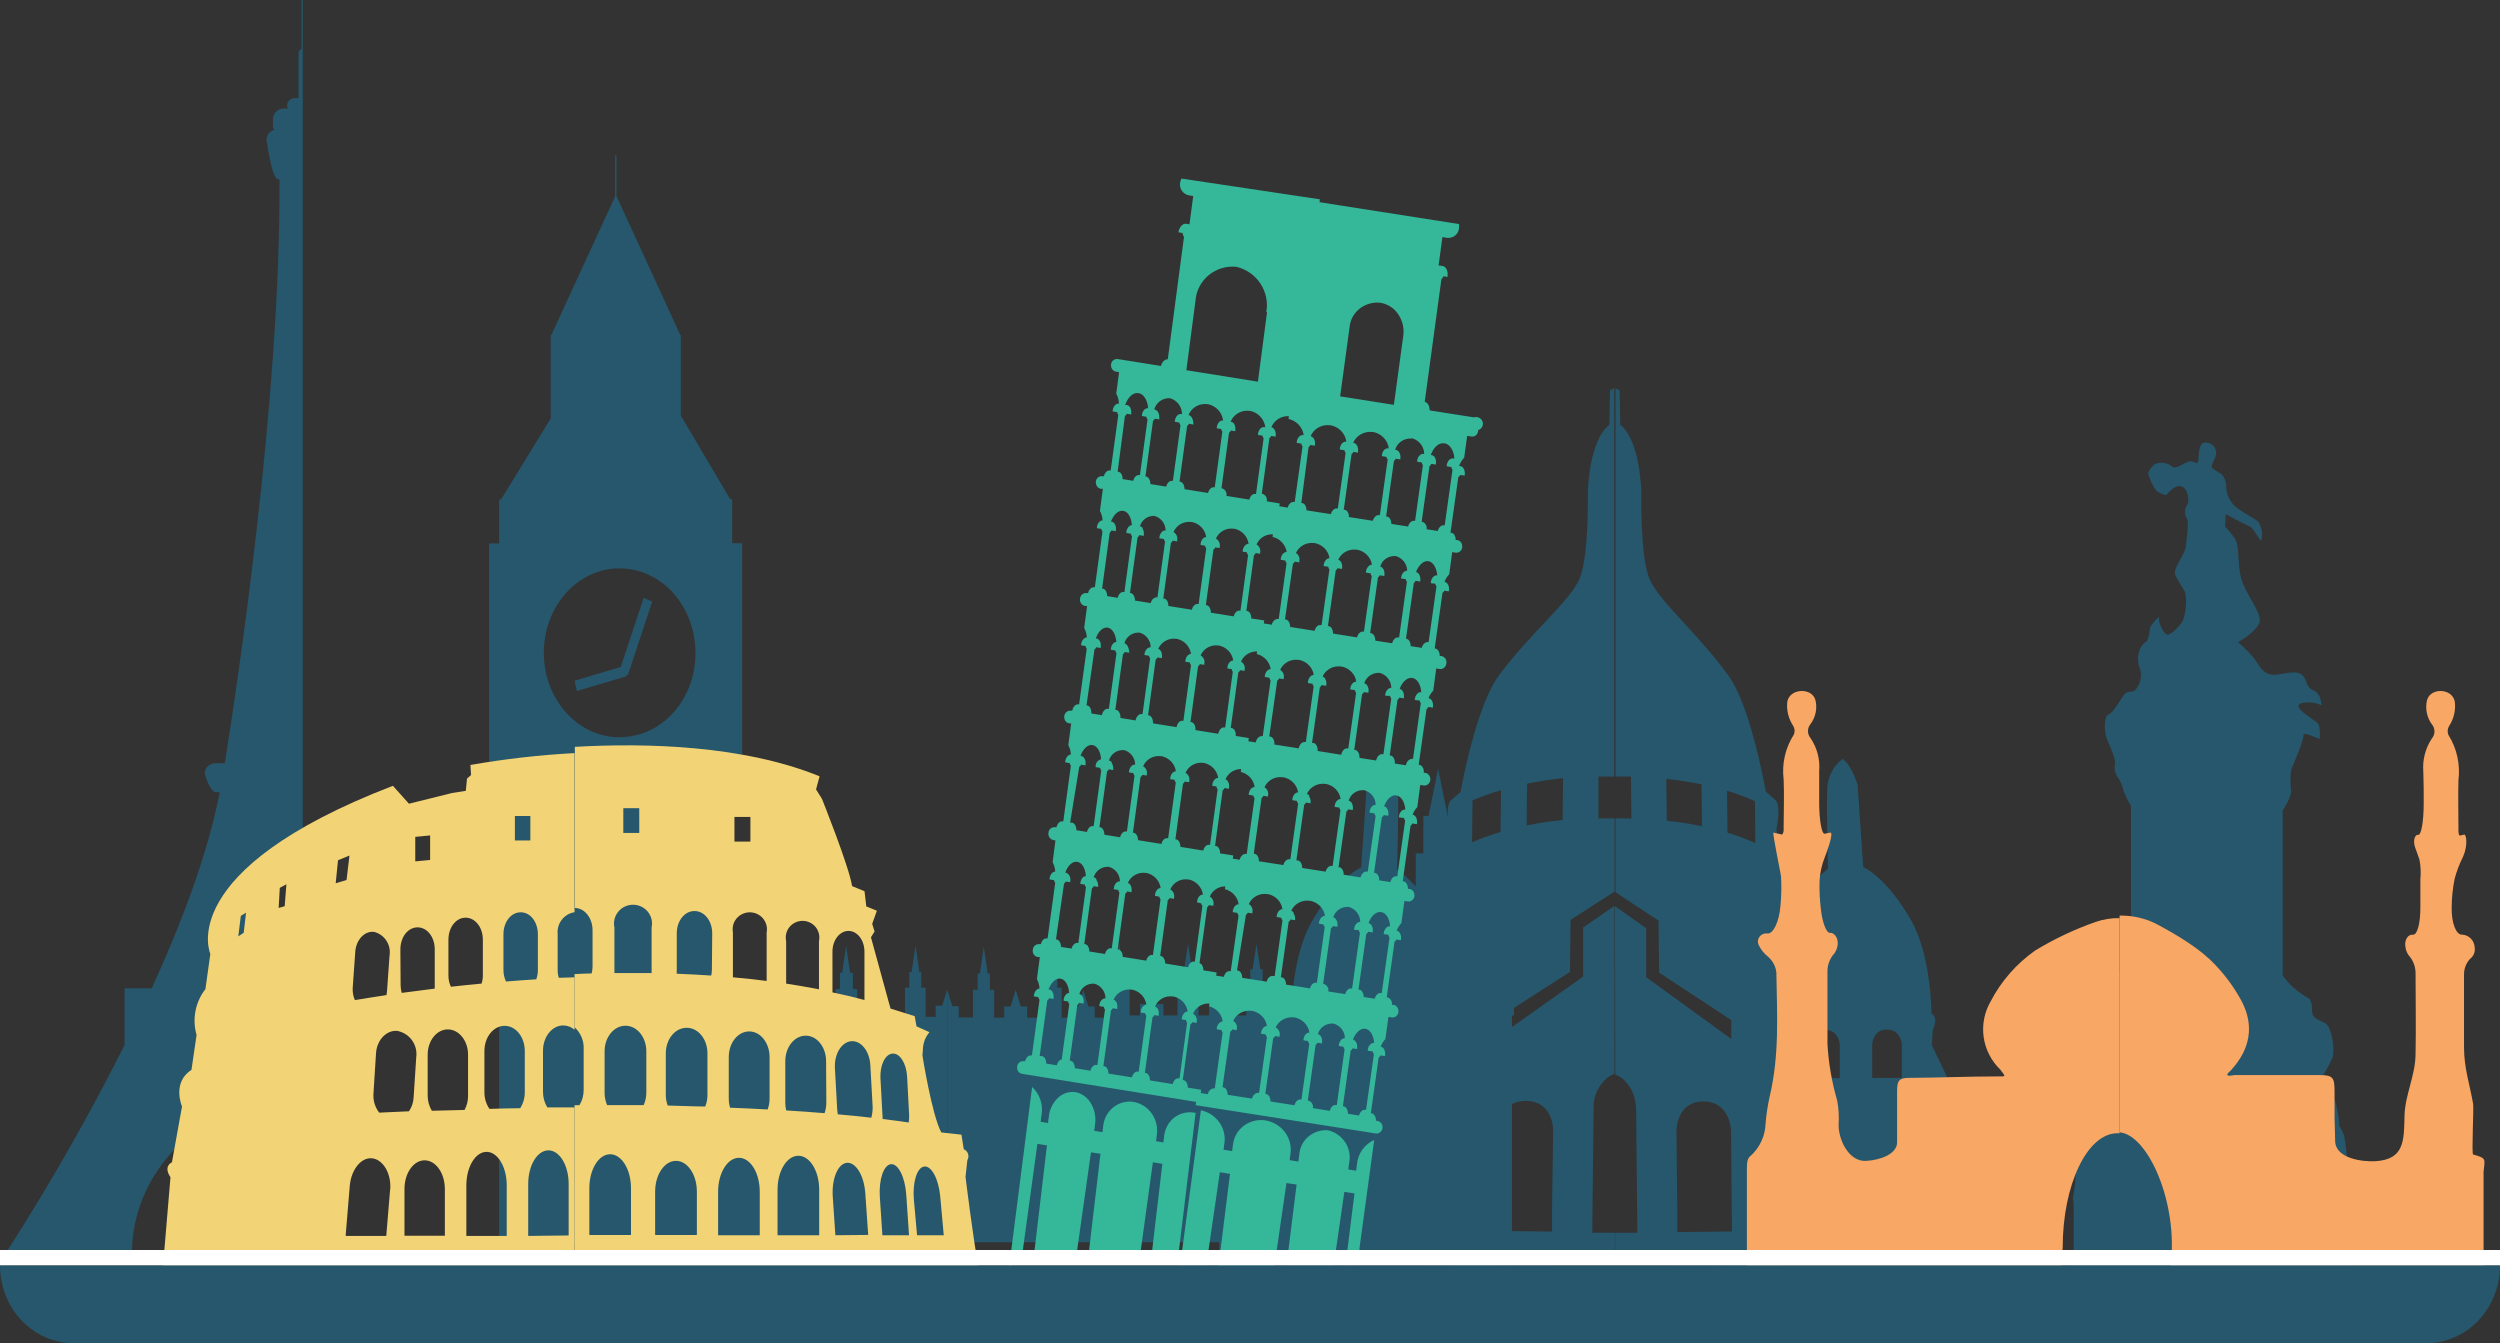 <svg width="322" height="173" viewBox="0 0 322 173" fill="none" xmlns="http://www.w3.org/2000/svg">
<rect x="0" y="0" width="322" height="173" fill="#333333" stroke="none"/>
<path d="M258 162.902L257.691 138.874L252.257 138.795H250.817L248.816 134.613L248.942 132.659C249.734 130.88 248.777 130.568 248.777 130.568C248.777 130.568 248.777 123.171 246.148 118.529C242.899 112.852 239.98 111.689 239.98 111.689L239.264 101.106C239.264 101.106 238.52 98.585 237.331 97.745C236.714 98.21 236.212 98.814 235.866 99.51C235.521 100.205 235.34 100.973 235.339 101.751C235.243 104.516 235.446 111.884 235.446 111.884C233.831 113.227 232.401 114.781 231.192 116.506V116.409C231.192 116.194 231.192 115.627 231.192 114.982C231.192 114.005 231.047 112.852 230.651 112.529C230.067 111.931 229.578 111.245 229.201 110.497L228.804 106.754C228.804 106.754 229.481 103.744 228.64 103.021C227.799 102.298 227.441 101.946 227.441 101.946L227.257 101.018C226.648 97.891 224.986 90.269 222.636 87.035C218.653 81.533 213.704 77.468 212.466 74.595C211.229 71.722 211.403 63.495 211.403 63.495C211.403 63.495 211.335 56.86 208.686 54.7L208.609 50.274C208.609 50.274 208.271 50.088 208.077 50V96.445V100.021H208.561H210.069L210.127 105.406H208.609H208.077V114.923L213.617 118.578L213.694 125.271L222.985 131.389V133.812L212.031 125.868V119.555L208 116.711L208.048 138.405C208.363 138.521 208.659 138.682 208.928 138.883C209.894 139.707 210.516 140.869 210.668 142.137C210.716 142.431 210.726 142.606 210.726 142.606L210.881 157.469V158.788H209.131H208.039V162.902L226.155 163L231.685 162.941L258 162.902ZM243.025 132.61C244.901 132.61 244.959 134.564 244.959 134.564V138.835H241.14V134.574C241.14 134.574 241.159 132.62 243.025 132.6V132.61ZM226.088 108.581C224.919 108.067 223.722 107.623 222.501 107.252L222.443 101.858C223.668 102.225 224.869 102.669 226.039 103.187L226.088 108.581ZM219.156 101.038L219.214 106.422C217.717 106.102 216.203 105.867 214.68 105.718L214.622 100.324C216.145 100.477 217.658 100.712 219.156 101.028V101.038ZM216.034 158.691V155.642L215.927 145.616C215.927 145.616 215.927 142.753 218.238 142.03C218.597 141.914 218.973 141.858 219.35 141.864C219.735 141.854 220.12 141.903 220.49 142.01C222.839 142.694 222.956 145.538 222.956 145.538L223.013 151.987L223.081 158.613L216.034 158.691ZM235.03 132.659C236.964 132.659 236.964 134.613 236.964 134.613V138.864H233.097V134.623C233.102 134.108 233.308 133.616 233.67 133.254C234.032 132.891 234.521 132.688 235.03 132.688V132.659ZM231.492 144.834V141.903H231.55L231.685 158.583V157.264L231.492 144.834Z" fill="#26576C"/>
<path d="M205.263 142.52C205.251 142.364 205.251 142.207 205.263 142.051C205.422 140.782 206.057 139.617 207.042 138.788C207.319 138.59 207.621 138.429 207.941 138.309V116.676L203.91 119.461V125.783L192.716 133.717V131.294L202.21 125.177L202.289 118.484L207.96 114.83V108.557V105.411H207.417H205.876V100.027H207.911V50L207.368 50.264L207.289 54.7C204.581 56.84 204.512 63.494 204.512 63.494C204.512 63.494 204.68 71.711 203.426 74.593C202.171 77.476 197.102 81.531 193.032 87.032C190.641 90.275 188.932 97.887 188.309 101.014C188.131 101.913 188.122 101.991 188.122 101.991C188.122 101.991 187.746 102.352 186.896 103.066C186.047 103.779 186.729 106.808 186.729 106.808L186.323 110.54C185.939 111.287 185.442 111.972 184.851 112.573C184.446 112.905 184.318 114.048 184.298 115.025C184.298 115.67 184.298 116.246 184.298 116.461V116.559C183.065 114.83 181.603 113.272 179.951 111.928C179.951 111.928 180.158 104.57 180.06 101.805C180.06 101.025 179.876 100.256 179.522 99.559C179.169 98.862 178.656 98.256 178.024 97.789C176.809 98.63 176.048 101.15 176.048 101.15L175.317 111.732C175.317 111.732 172.353 112.905 169.024 118.572C166.307 123.213 166.336 130.61 166.336 130.61C166.336 130.61 165.348 130.922 166.159 132.701L166.287 134.655L164.252 138.837H162.869L157.316 138.905L157 162.941H183.834L189.485 163L208 162.893V158.779H206.893H205.095V157.47L205.263 142.52ZM174.142 138.817H170.19V134.547C170.19 134.547 170.288 132.534 172.166 132.593C174.043 132.652 174.053 134.635 174.053 134.635L174.142 138.817ZM182.332 138.886H178.38V134.635C178.38 134.635 178.459 132.622 180.356 132.681C182.253 132.74 182.253 134.713 182.253 134.713L182.332 138.886ZM184.081 144.797L183.942 157.225V158.593L184.081 141.866H184.14L184.081 144.797ZM201.321 100.232L201.262 105.616C199.705 105.765 198.158 106 196.628 106.319L196.687 100.935C198.219 100.621 199.765 100.387 201.321 100.232ZM193.328 101.766L193.269 107.16C192.022 107.527 190.798 107.968 189.604 108.479L189.663 103.085C190.856 102.577 192.08 102.143 193.328 101.786V101.766ZM199.908 155.574V158.623L192.735 158.544L192.805 151.92L192.874 145.471C192.874 145.471 192.983 142.628 195.383 141.944C195.763 141.842 196.156 141.792 196.549 141.797C196.937 141.797 197.324 141.853 197.695 141.963C200.076 142.686 200.047 145.549 200.047 145.549L199.908 155.574Z" fill="#26576C"/>
<path d="M283.169 58.925C283.077 59.326 283.308 59.903 282.477 59.482C281.646 59.062 280.41 60.694 279.708 60.049C279.393 59.807 279.024 59.657 278.636 59.614C278.249 59.571 277.858 59.637 277.502 59.805C277.134 60.099 276.845 60.49 276.662 60.939C276.888 61.751 277.247 62.516 277.724 63.196C278.103 63.503 278.552 63.699 279.025 63.763C279.025 63.763 280.013 62.395 280.927 62.629C281.84 62.864 282.062 64.643 281.693 65.053C281.52 65.312 281.428 65.621 281.428 65.938C281.428 66.254 281.52 66.563 281.693 66.822C281.988 67.379 281.61 69.402 281.536 70.379C281.462 71.357 279.865 73.194 280.16 73.986C280.456 74.777 281.222 75.765 281.462 76.322C281.667 77.541 281.559 78.797 281.148 79.957C280.779 80.592 279.708 81.736 279.182 81.736C278.656 81.736 277.881 79.957 278.111 79.547C278.342 79.136 276.893 80.426 276.893 81.081C276.85 81.613 276.718 82.132 276.505 82.616C276.505 82.616 276.127 82.694 275.666 83.505C275.476 83.931 275.378 84.397 275.378 84.868C275.378 85.34 275.476 85.805 275.666 86.232C275.774 86.664 275.783 87.118 275.692 87.555C275.6 87.992 275.411 88.4 275.139 88.743C274.687 89.388 274.078 88.743 273.469 89.623C272.86 90.502 272.177 91.793 271.568 92.037C270.958 92.281 271.032 94.304 271.337 95.096C271.641 95.887 272.629 97.911 272.398 98.477C272.345 98.792 272.36 99.116 272.441 99.424C272.523 99.732 272.669 100.016 272.869 100.256C273.18 100.773 273.407 101.341 273.543 101.937C273.8 102.583 274.109 103.204 274.466 103.794V122.822C274.466 122.822 272.491 125.481 272.564 126.194C272.638 126.908 272.721 129.126 271.955 129.507C270.684 130.467 269.688 131.779 269.076 133.299C269 134.275 269 135.256 269.076 136.231C268.993 137.209 268.762 138.186 269.159 138.733C269.556 139.28 270.598 140.59 270.285 140.688C269.971 140.786 269.002 141.098 268.919 141.479C268.492 143.18 268.166 144.906 267.94 146.649C268.014 147.304 267.405 148.663 267.405 149.308C267.34 150.032 267.313 150.76 267.322 151.487C267.396 152.367 266.934 154.214 267.008 154.468C267.067 154.757 267.095 155.052 267.091 155.348V163H284V57C283.169 57.049 283.234 58.525 283.169 58.925Z" fill="#26576C"/>
<path d="M303 155.187C303 155.187 302.408 150.601 302.28 149.32C302.252 148.301 302.129 147.286 301.915 146.289C301.769 145.857 301.567 145.446 301.314 145.066C301.243 143.877 301.038 142.7 300.703 141.556C299.911 140.976 299.05 140.496 298.139 140.128C299.065 138.887 299.846 137.545 300.466 136.129C300.713 135.043 300.348 132.266 299.48 131.787C298.612 131.308 297.794 131.181 297.794 130.203C297.794 129.225 297.666 128.628 297.054 128.404C296.407 128.005 295.793 127.553 295.221 127.054C294.77 126.615 294.364 126.134 294.008 125.617V104.397C294.008 104.397 295.221 102.588 295.092 101.728C294.982 100.884 294.982 100.029 295.092 99.185C295.211 98.833 296.798 95.274 296.68 94.707C296.561 94.14 298.76 95.196 298.76 95.196C298.76 95.196 299.007 93.494 298.395 93.025C297.784 92.555 295.221 91.069 296.305 90.6C297.205 90.359 298.162 90.442 299.007 90.834C299.007 90.834 299.007 89.28 297.902 88.879C296.798 88.478 297.291 87.05 296.059 86.698C294.826 86.346 293.367 87.177 292.272 86.825C291.178 86.473 290.932 85.495 290.093 84.517C289.255 83.54 288.26 82.708 288.26 82.708C288.26 82.708 291.217 81.095 291.06 79.726C290.902 78.357 289.088 76.255 288.624 74.328C288.161 72.402 288.457 70.29 287.895 69.439C287.51 68.864 287.075 68.324 286.593 67.825L286.672 66.212C286.672 66.212 288.871 67.425 289.63 67.737C290.389 68.05 291.01 69.762 291.257 69.595C291.364 69.185 291.382 68.757 291.311 68.339C291.239 67.921 291.08 67.523 290.843 67.17C290.36 66.769 288.654 65.889 287.885 65.215C287.226 64.606 286.818 63.777 286.741 62.887C286.764 62.549 286.719 62.209 286.607 61.888C286.495 61.567 286.319 61.272 286.09 61.02C285.691 60.82 285.312 60.584 284.956 60.316C284.592 59.983 285.44 59.064 285.44 58.418C285.451 58.233 285.422 58.047 285.357 57.872C285.292 57.698 285.19 57.539 285.06 57.406C284.929 57.272 284.771 57.167 284.597 57.098C284.424 57.028 284.237 56.995 284.049 57.001H284V163H302.99L303 155.187Z" fill="#26576C"/>
<path d="M84 77.484L82.902 77L79.955 85.9L74 87.682L74.295 89L80.717 87.094V86.899L80.87 86.961L84 77.484Z" fill="#26576C"/>
<path d="M121.683 128.485L121.356 129.531H120.514V130.974H119.225V127.217H118.651V125.203H118.413L118.205 123.741L117.917 121.805L117.63 123.741L117.412 125.203H117.115V127.217H116.56V130.974H114.677V129.531H113.845L113.528 128.485L113.181 127.362L112.844 128.485L112.527 129.531H111.694V130.974H110.406V127.391H109.851V125.3H109.494L109.267 123.78L108.979 121.844L108.692 123.78L108.474 125.3H108.186V127.391H107.622V130.945H105.729V129.502H104.897L104.57 128.456L104.233 127.333L103.896 128.456L103.579 129.502H102.746V130.945H101.478V127.188H100.913V125.174H100.626L100.408 123.712L100.12 121.776L99.833 123.712L99.615 125.174H99.328V127.188H98.763V130.945H96.85V129.502H96.018L95.701 128.456L95.354 127.333L95.017 128.456L94.7 129.502H94.393L94.304 99.488H95.592V69.968H94.304V64.295H94.046L87.763 53.645H87.694V43.159H87.625L79.4 25.248V20H79.231V25.296L71.007 43.159H70.937V53.887L64.536 64.324H64.288V69.997H63V99.595H64.288V160H122V127.469L121.683 128.485ZM79.816 94.947C79.628 94.947 79.44 94.947 79.261 94.947C74.128 94.628 70.045 89.894 70.045 84.075C70.045 78.256 74.128 73.531 79.261 73.212C79.44 73.212 79.628 73.212 79.816 73.212C85.197 73.212 89.577 78.053 89.577 84.113C89.577 90.174 85.197 94.947 79.816 94.947Z" fill="#26576C"/>
<path d="M194.531 123.949V118.785H194.404C194.259 118.323 194 117.904 193.65 117.566C193.3 117.229 192.87 116.983 192.399 116.851L191.998 115.256L191.402 112.896L190.796 115.256L190.395 116.851C189.96 116.965 189.558 117.176 189.219 117.467C188.88 117.759 188.613 118.124 188.439 118.534H188.097V109.918H187.119V105.083H186.464L186.034 102.994L185.232 99L184.421 102.994L184 105.083H183.325V109.918H182.348V118.534H180.324V122.653L177.899 124.152V130.786H176.305V129.336H175.464L175.151 128.272L174.809 127.131L174.477 128.272L174.154 129.336H173.323V130.786H171.935V126.995H171.377V124.965H171.084L170.869 123.485L170.575 121.551L170.282 123.485L170.077 124.965H169.783V126.995H169.314V130.786H167.554V129.336H166.713L166.391 128.272L166.058 127.131L165.716 128.272L165.403 129.336H164.562V130.786H163.183V126.783H162.626V124.849H162.333L162.118 123.437L161.834 121.58L161.551 123.437L161.326 124.849H161.042V126.783H160.514V130.786H158.715V129.336H157.884L157.561 128.272L157.229 127.131L156.887 128.272L156.574 129.336H155.733V130.786H154.374V126.783H153.817V124.849H153.523L153.308 123.437L153.024 121.58L152.731 123.437L152.516 124.849H152.233V126.783H151.665V130.786H149.857V129.336H149.025L148.713 128.272L148.37 127.131L148.038 128.272L147.715 129.336H146.825V130.786H145.496V126.995H144.929V124.965H144.635L144.42 123.485L144.137 121.551L144.078 121.919V122.363L143.863 123.853L143.648 125.313H143.364V127.324H142.807V131.076H140.998V129.635H140.177L139.864 128.591L139.522 127.469L139.189 128.591L138.876 129.635H138.055V131.076H136.745V127.208H136.187V125.274H135.894L135.679 123.843L135.395 121.977L135.122 123.843L134.897 125.274H134.613V127.208H134.115V131.076H132.296V129.635H131.475L131.162 128.591L130.829 127.469L130.487 128.591L130.174 129.635H129.343V131.076H128.052V127.489H127.495V125.4H127.211L126.996 123.882L126.713 121.948L126.429 123.882L126.214 125.4H125.921V127.489H125.315V131.038H123.476V129.597H122.655L122.342 128.552L122 127.431V127.537V160H194.736V130.864L195 130.738V124.839L194.531 123.949Z" fill="#26576C"/>
<path d="M30.623 127.547C30.623 127.547 34.369 113.642 34.556 110H39V0H38.843V6.292C38.733 6.332 38.637 6.402 38.569 6.496C38.5 6.59 38.462 6.701 38.459 6.817V12.643H38.017C37.758 12.627 37.502 12.713 37.307 12.882C37.112 13.051 36.992 13.29 36.975 13.546C36.973 13.7 37.014 13.851 37.093 13.983H36.621C36.256 13.962 35.898 14.083 35.623 14.322C35.349 14.56 35.181 14.895 35.156 15.255V16.149C35.155 16.353 35.209 16.554 35.313 16.731C35.04 16.805 34.798 16.962 34.621 17.18C34.445 17.398 34.343 17.666 34.33 17.945C34.33 17.945 34.989 23.082 35.795 23.082H35.991C36.188 51.369 30.446 88.968 28.952 98.309H27.821C27.64 98.297 27.459 98.321 27.287 98.378C27.116 98.436 26.957 98.526 26.821 98.645C26.685 98.763 26.574 98.906 26.494 99.067C26.414 99.228 26.367 99.402 26.356 99.581C26.356 99.581 27.005 102.048 27.821 102.048H28.303C26.769 109.971 23.387 118.886 19.543 127.295H16.043V134.597C11.495 143.65 6.474 152.463 1 161H16.996C17.272 149.998 26.995 141.161 38.99 141.103V127.509L30.623 127.547Z" fill="#26576C"/>
<path d="M124.36 151.58L124.597 149.42C124.669 149.3 124.714 149.166 124.729 149.027C124.745 148.889 124.73 148.749 124.686 148.616C124.642 148.484 124.57 148.362 124.474 148.26C124.379 148.157 124.263 148.076 124.133 148.021L123.837 146.144L121.239 145.861C120.024 143.612 118.808 135.937 118.808 135.937L118.888 134.9C118.953 134.179 119.243 133.496 119.717 132.945L118.048 132.192L117.811 130.882L114.699 129.904L112.18 120.724L112.644 119.971L112.338 118.993L112.941 117.302L111.578 116.744L111.35 114.789L109.75 114.134C109.365 111.601 105.868 102.89 105.868 102.89L105.107 101.678L105.562 99.986C95.752 96.007 83.375 95.665 74.04 96.193V116.95C75.294 116.95 76.321 118.23 76.321 119.814V124.488C76.323 124.788 76.284 125.088 76.203 125.378C75.462 125.378 74.731 125.436 74 125.466V132.31C74.383 132.652 74.686 133.072 74.889 133.541C75.092 134.01 75.19 134.517 75.176 135.028V140.395C75.178 141.084 74.99 141.76 74.632 142.351H74V163H126C125.358 159.725 124.36 151.58 124.36 151.58ZM101.255 121.203C101.186 120.89 101.189 120.566 101.263 120.255C101.338 119.944 101.481 119.653 101.684 119.404C101.887 119.155 102.143 118.954 102.435 118.816C102.726 118.678 103.045 118.607 103.369 118.607C103.692 118.607 104.011 118.678 104.302 118.816C104.594 118.954 104.85 119.155 105.053 119.404C105.256 119.653 105.4 119.944 105.474 120.255C105.548 120.566 105.551 120.89 105.483 121.203V127.421C104.09 127.147 102.677 126.913 101.255 126.688V121.203ZM94.596 105.217H96.651V108.395H94.596V105.217ZM94.399 120.108C94.338 119.791 94.348 119.465 94.429 119.152C94.509 118.84 94.659 118.549 94.867 118.3C95.074 118.052 95.335 117.851 95.63 117.714C95.924 117.577 96.246 117.506 96.572 117.506C96.898 117.506 97.22 117.577 97.515 117.714C97.81 117.851 98.07 118.052 98.278 118.3C98.485 118.549 98.635 118.84 98.716 119.152C98.797 119.465 98.807 119.791 98.745 120.108V126.345C97.303 126.16 95.861 126.013 94.399 125.876V120.108ZM80.283 104.093H82.337V107.28H80.283V104.093ZM81.271 159.07H75.907V153.037C75.907 150.632 77.102 148.667 78.584 148.667C80.065 148.667 81.271 150.622 81.271 153.037V159.07ZM83.246 140.747C83.247 141.297 83.13 141.84 82.9 142.341H78.198C77.981 141.844 77.87 141.308 77.872 140.767V135.399C77.872 133.581 79.078 132.114 80.559 132.114C82.041 132.114 83.246 133.581 83.246 135.399V140.747ZM83.928 125.211V125.329C82.318 125.329 80.717 125.329 79.137 125.329V119.462C79.06 119.109 79.065 118.743 79.15 118.391C79.234 118.04 79.398 117.711 79.627 117.43C79.857 117.149 80.147 116.922 80.477 116.766C80.806 116.611 81.167 116.53 81.532 116.53C81.898 116.53 82.258 116.611 82.588 116.766C82.918 116.922 83.208 117.149 83.437 117.43C83.667 117.711 83.83 118.04 83.915 118.391C84 118.743 84.004 119.109 83.928 119.462V125.211ZM89.756 159.07H84.382V153.477C84.382 151.287 85.587 149.517 87.069 149.517C88.551 149.517 89.756 151.287 89.756 153.477V159.07ZM91.119 141.031C91.123 141.54 91.025 142.045 90.833 142.517C89.223 142.517 87.612 142.419 86.002 142.39C85.837 141.955 85.753 141.495 85.755 141.031V135.663C85.755 133.845 86.96 132.378 88.442 132.378C89.924 132.378 91.119 133.845 91.119 135.663V141.031ZM91.692 124.879C91.693 125.139 91.663 125.398 91.603 125.651C90.122 125.554 88.64 125.475 87.168 125.417C87.153 125.238 87.153 125.058 87.168 124.879V120.205C87.168 118.622 88.156 117.341 89.45 117.341C90.744 117.341 91.732 118.622 91.732 120.205L91.692 124.879ZM97.856 159.099H92.492V153.497C92.492 151.082 93.698 149.126 95.179 149.126C96.661 149.126 97.856 151.082 97.856 153.497V159.099ZM99.121 141.5C99.123 141.977 99.039 142.45 98.874 142.898C97.274 142.81 95.654 142.732 94.033 142.673C93.921 142.292 93.864 141.897 93.865 141.5V136.142C93.865 134.324 95.041 132.847 96.493 132.847C97.945 132.847 99.121 134.324 99.121 136.142V141.5ZM105.512 159.099H100.148V153.233C100.148 150.818 101.344 148.862 102.825 148.862C104.307 148.862 105.512 150.818 105.512 153.233V159.099ZM106.431 142.048C106.428 142.5 106.351 142.949 106.204 143.377C104.584 143.24 102.944 143.123 101.264 143.025C101.185 142.705 101.145 142.377 101.146 142.048V136.68C101.146 134.861 102.321 133.395 103.774 133.395C105.226 133.395 106.401 134.861 106.401 136.68L106.431 142.048ZM107.221 122.562C107.221 121.095 108.15 119.902 109.286 119.902C110.422 119.902 111.34 121.095 111.34 122.562V128.8C109.987 128.428 108.614 128.105 107.221 127.822V122.562ZM107.597 159.099L107.261 154.152C107.103 151.844 107.913 149.889 109.068 149.772C110.224 149.654 111.291 151.414 111.449 153.682L111.824 159.06L107.597 159.099ZM112.259 143.964C110.837 143.798 109.375 143.651 107.903 143.524C107.869 143.33 107.846 143.134 107.834 142.937L107.537 137.589C107.439 135.771 108.377 134.216 109.641 134.109C110.906 134.001 112.002 135.389 112.101 137.208L112.397 142.556C112.406 143.021 112.35 143.485 112.23 143.935L112.259 143.964ZM113.652 159.099L113.326 154.21C113.168 151.952 113.81 150.045 114.748 149.948C115.687 149.85 116.566 151.6 116.724 153.858L117.08 159.099H113.652ZM117.07 144.58C115.963 144.414 114.828 144.267 113.682 144.13C113.677 144.078 113.677 144.026 113.682 143.974L113.405 138.938C113.306 137.227 113.998 135.78 114.946 135.702C115.894 135.624 116.734 136.944 116.833 138.635L117.1 143.671C117.104 143.965 117.084 144.259 117.04 144.551L117.07 144.58ZM118.117 159.099L117.712 154.562C117.505 152.304 118.097 150.378 119.036 150.251C119.974 150.123 120.893 151.844 121.1 154.093L121.555 159.099H118.117Z" fill="#F2D375"/>
<path d="M70.495 142.632C70.126 142.029 69.933 141.332 69.939 140.623V135.321C69.939 133.535 71.108 132.076 72.544 132.076C73.08 132.082 73.597 132.28 74 132.637V125.876L71.979 125.944C71.873 125.61 71.822 125.261 71.826 124.91V120.323C71.759 119.66 71.948 118.997 72.353 118.47C72.757 117.944 73.347 117.594 74 117.493V97C69.504 97.238 65.027 97.748 60.592 98.526L60.669 99.82L60.151 100.284L59.998 101.858L58.226 102.138L52.672 103.519L50.603 101.211C22.255 112.133 27.091 122.863 27.091 122.863L26.459 127.392C25.816 128.217 25.377 129.184 25.179 130.213C24.981 131.243 25.029 132.305 25.319 133.313L24.659 137.803C22.111 139.426 23.442 142.516 23.442 142.516L22.149 149.692C20.962 150.339 21.958 151.623 21.958 151.623L21 163H74V142.632C72.784 142.632 71.654 142.632 70.495 142.632ZM66.319 105.103H68.311V108.251H66.319V105.103ZM64.844 120.333C64.844 118.768 65.802 117.503 67.066 117.503C68.33 117.503 69.278 118.768 69.278 120.333V124.949C69.28 125.355 69.208 125.757 69.068 126.137C67.737 126.224 66.444 126.311 65.17 126.417C64.957 125.957 64.846 125.456 64.844 124.949V120.333ZM57.757 121.028C57.757 119.464 58.715 118.198 59.969 118.198C61.224 118.198 62.191 119.464 62.191 121.028V125.635C62.192 125.992 62.138 126.347 62.029 126.687C60.669 126.813 59.347 126.948 58.073 127.093C57.861 126.637 57.753 126.139 57.757 125.635V121.028ZM53.486 107.788L55.401 107.604V110.762L53.486 110.946V107.788ZM51.57 122.274C51.57 120.709 52.528 119.444 53.783 119.444C55.037 119.444 55.995 120.709 55.995 122.274V126.89C56.005 127.038 56.005 127.187 55.995 127.334C54.482 127.521 53.064 127.705 51.743 127.885C51.652 127.571 51.604 127.246 51.599 126.919L51.57 122.274ZM51.216 132.791C51.97 132.941 52.639 133.378 53.084 134.01C53.53 134.642 53.718 135.423 53.61 136.191L53.275 141.338C53.246 141.982 53.037 142.605 52.672 143.134L48.841 143.308C48.298 142.609 48.035 141.731 48.103 140.845L48.429 135.698C48.525 133.94 49.798 132.636 51.206 132.781L51.216 132.791ZM45.757 122.593C45.872 121.038 46.954 119.889 48.17 120.024C48.826 120.185 49.396 120.59 49.767 121.158C50.139 121.726 50.283 122.414 50.172 123.085L49.846 127.682C49.835 127.844 49.812 128.006 49.779 128.165C48.237 128.397 46.906 128.619 45.709 128.812C45.487 128.302 45.392 127.745 45.431 127.19L45.757 122.593ZM31.391 120.14L30.692 120.603L31.018 117.967L31.688 117.551L31.391 120.14ZM36.668 116.721L35.892 116.943L36.036 114.355L36.889 113.891L36.668 116.721ZM43.535 110.801L45.01 110.192L44.636 113.341L43.238 113.766L43.535 110.801ZM50.239 153.294L49.751 159.185H44.531C44.526 159.127 44.526 159.069 44.531 159.011L45.048 152.763C45.221 150.638 46.523 149.045 47.921 149.19C49.32 149.334 50.431 151.121 50.258 153.255L50.239 153.294ZM57.297 159.166H52.097V153.14C52.097 151.102 53.256 149.45 54.692 149.45C56.129 149.45 57.297 151.102 57.297 153.14V159.166ZM55.621 143.067C55.274 142.483 55.089 141.816 55.085 141.135V135.833C55.085 134.037 56.253 132.588 57.68 132.588C59.107 132.588 60.285 134.037 60.285 135.833V141.135C60.293 141.772 60.138 142.401 59.835 142.96L55.621 143.067ZM65.266 159.185H60.065V152.676C60.065 150.3 61.234 148.359 62.67 148.359C64.107 148.359 65.266 150.291 65.266 152.676V159.185ZM67.593 140.672C67.601 141.404 67.395 142.123 66.999 142.738C65.658 142.738 64.346 142.787 63.044 142.825C62.611 142.193 62.384 141.44 62.392 140.672V135.37C62.392 133.583 63.551 132.125 64.997 132.125C66.444 132.125 67.593 133.583 67.593 135.37V140.672ZM68.033 159.185V152.483C68.033 150.097 69.202 148.166 70.638 148.166C72.075 148.166 73.243 150.097 73.243 152.483V159.127L68.033 159.185Z" fill="#F2D375"/>
<path d="M189.808 53.755L184.139 52.861C184.139 52.307 183.897 51.831 183.504 51.753L185.652 35.971C185.775 35.87 185.86 35.734 185.895 35.582L186.439 35.67V35.534C186.5 35.198 186.432 34.852 186.248 34.562C186.2 34.482 186.134 34.414 186.056 34.362C185.977 34.31 185.888 34.275 185.794 34.26L185.289 34.183L185.784 30.538L186.389 30.636C186.572 30.656 186.758 30.64 186.935 30.589C187.112 30.539 187.276 30.454 187.419 30.34C187.561 30.227 187.678 30.087 187.763 29.929C187.847 29.771 187.898 29.598 187.912 29.421C187.942 29.234 187.942 29.044 187.912 28.857L169.685 26L165.963 53.959C166.469 54.073 166.927 54.333 167.275 54.705C167.623 55.077 167.845 55.542 167.91 56.039H167.849C167.466 55.981 167.093 56.37 167.022 56.904V57.05L167.617 57.137C167.617 57.201 167.63 57.264 167.656 57.322C167.682 57.381 167.721 57.434 167.769 57.477L166.76 64.649H166.669C166.316 64.591 165.973 64.912 165.862 65.378L164.45 65.155L163.905 69.149C164.375 69.261 164.799 69.506 165.122 69.853C165.446 70.199 165.654 70.631 165.721 71.093C165.358 71.093 165.035 71.462 164.964 71.967V72.103L165.559 72.201C165.561 72.329 165.616 72.451 165.711 72.541L164.702 79.713H164.611C164.258 79.713 163.915 79.985 163.804 80.461L162.402 80.237L161.868 84.241C162.335 84.354 162.756 84.6 163.076 84.947C163.396 85.294 163.601 85.725 163.663 86.185C163.3 86.185 162.977 86.554 162.907 87.06V87.196L163.502 87.293C163.506 87.421 163.56 87.542 163.653 87.633L162.644 94.805H162.554C162.18 94.805 161.827 95.116 161.737 95.621L160.355 95.408L159.81 99.421C160.276 99.535 160.695 99.781 161.014 100.128C161.332 100.474 161.535 100.906 161.595 101.365C161.242 101.365 160.91 101.734 160.839 102.24V102.376L161.434 102.473C161.439 102.597 161.494 102.715 161.585 102.803L160.577 109.985H160.496C160.133 109.927 159.79 110.247 159.679 110.733L158.317 110.52L157.772 114.523C158.233 114.643 158.647 114.891 158.961 115.237C159.276 115.583 159.476 116.011 159.538 116.467C159.175 116.467 158.852 116.836 158.781 117.351V117.487L159.386 117.585C159.389 117.708 159.439 117.826 159.528 117.915L158.519 125.087H158.428C158.075 125.029 157.742 125.34 157.631 125.816L156.27 125.602L155.735 129.616C156.195 129.734 156.607 129.982 156.918 130.329C157.229 130.675 157.425 131.104 157.48 131.559C157.341 131.563 157.209 131.615 157.107 131.705C156.886 131.892 156.749 132.153 156.723 132.434V132.57L157.329 132.667C157.329 132.791 157.38 132.91 157.47 132.998L156.461 140.18H156.37C156.017 140.18 155.674 140.452 155.563 140.928L154.222 140.714L154 142.347L177.2 145.991C177.3 146.007 177.403 146.001 177.5 145.975C177.598 145.948 177.688 145.9 177.765 145.836C177.888 145.735 177.98 145.603 178.031 145.456C178.083 145.308 178.091 145.149 178.056 144.997C178.021 144.845 177.943 144.705 177.831 144.593C177.719 144.48 177.578 144.399 177.422 144.358H177.23C177.23 143.873 177.008 143.455 176.655 143.387H176.564L177.573 136.215C177.629 136.185 177.679 136.145 177.719 136.097C177.759 136.048 177.788 135.992 177.805 135.933L178.4 136.03V135.894C178.471 135.35 178.218 134.864 177.835 134.805C177.967 134.445 178.173 134.115 178.44 133.834L178.834 130.976L179.257 131.044C179.358 131.06 179.46 131.055 179.558 131.028C179.656 131.001 179.746 130.954 179.822 130.889C179.993 130.753 180.102 130.557 180.125 130.345C180.13 130.306 180.13 130.267 180.125 130.228C180.127 130.055 180.074 129.885 179.974 129.742C179.921 129.655 179.847 129.581 179.76 129.525C179.673 129.47 179.573 129.434 179.469 129.422H179.278C179.315 129.22 179.277 129.013 179.172 128.835C179.067 128.658 178.901 128.521 178.703 128.45H178.612L179.621 121.278C179.678 121.252 179.728 121.214 179.769 121.167C179.809 121.12 179.837 121.065 179.853 121.005L180.448 121.093V120.957C180.497 120.675 180.44 120.385 180.286 120.141C180.244 120.071 180.187 120.011 180.12 119.964C180.052 119.917 179.975 119.885 179.893 119.868C180.021 119.507 180.227 119.176 180.498 118.897L180.892 116.039L181.315 116.108C181.415 116.124 181.518 116.118 181.616 116.091C181.713 116.064 181.804 116.017 181.88 115.952C182.049 115.814 182.157 115.62 182.183 115.408C182.187 115.369 182.187 115.33 182.183 115.291C182.178 115.119 182.126 114.951 182.031 114.805C181.975 114.721 181.901 114.649 181.814 114.594C181.727 114.538 181.63 114.501 181.527 114.485H181.335C181.352 114.239 181.289 113.994 181.154 113.785C181.111 113.714 181.052 113.654 180.983 113.607C180.913 113.56 180.834 113.528 180.75 113.513H180.67L181.678 106.341C181.735 106.311 181.784 106.271 181.824 106.223C181.864 106.174 181.893 106.118 181.91 106.059L182.505 106.156V106.02C182.557 105.738 182.499 105.448 182.344 105.204C182.301 105.133 182.243 105.072 182.173 105.025C182.104 104.978 182.024 104.946 181.94 104.932C182.068 104.57 182.275 104.239 182.546 103.96L182.929 101.103L183.363 101.171C183.463 101.184 183.565 101.177 183.662 101.15C183.759 101.124 183.85 101.077 183.928 101.015C184.093 100.875 184.2 100.681 184.23 100.471C184.23 100.471 184.23 100.393 184.23 100.354C184.229 100.18 184.173 100.011 184.069 99.868C184.015 99.783 183.944 99.709 183.858 99.652C183.773 99.595 183.676 99.556 183.575 99.538H183.383C183.433 99.023 183.181 98.566 182.808 98.508H182.727L183.736 91.336C183.792 91.306 183.842 91.266 183.882 91.218C183.922 91.169 183.951 91.114 183.968 91.054L184.563 91.151V91.015C184.608 90.733 184.551 90.445 184.402 90.199C184.358 90.129 184.299 90.069 184.229 90.022C184.16 89.975 184.081 89.943 183.998 89.927C184.126 89.565 184.332 89.234 184.603 88.955L184.987 86.098L185.42 86.166C185.521 86.182 185.623 86.176 185.721 86.149C185.819 86.122 185.909 86.075 185.985 86.01C186.155 85.873 186.263 85.678 186.288 85.466C186.313 85.361 186.316 85.253 186.297 85.147C186.278 85.041 186.238 84.94 186.177 84.849C186.117 84.759 186.039 84.68 185.947 84.62C185.855 84.559 185.752 84.516 185.642 84.494H185.441C185.441 84.008 185.219 83.59 184.866 83.522H184.785L185.794 76.35C185.849 76.322 185.898 76.283 185.938 76.237C185.978 76.19 186.008 76.136 186.026 76.078L186.621 76.166V76.03C186.701 75.495 186.439 74.999 186.056 74.941C186.184 74.579 186.39 74.248 186.661 73.969L187.044 71.112L187.478 71.18C187.578 71.196 187.681 71.19 187.779 71.164C187.876 71.137 187.967 71.089 188.043 71.025C188.127 70.957 188.196 70.875 188.247 70.781C188.297 70.688 188.327 70.585 188.336 70.48C188.341 70.442 188.341 70.402 188.336 70.364C188.336 70.189 188.287 70.018 188.194 69.868C188.071 69.704 187.887 69.592 187.68 69.557H187.488C187.504 69.322 187.444 69.088 187.317 68.887C187.274 68.816 187.216 68.755 187.146 68.708C187.076 68.661 186.997 68.629 186.913 68.614H186.823L187.831 61.442C187.888 61.416 187.938 61.377 187.978 61.33C188.018 61.284 188.047 61.229 188.063 61.17L188.658 61.258V61.122C188.704 60.839 188.643 60.549 188.487 60.305C188.398 60.168 188.257 60.07 188.093 60.033H187.932C188.066 59.629 188.29 59.257 188.588 58.945L188.971 56.136L189.516 56.224C189.617 56.24 189.722 56.234 189.821 56.207C189.92 56.181 190.012 56.133 190.091 56.068C190.255 55.932 190.359 55.741 190.383 55.534C190.388 55.492 190.388 55.449 190.383 55.407C190.611 55.334 190.798 55.176 190.905 54.97C191.012 54.763 191.029 54.523 190.953 54.304C190.877 54.085 190.713 53.904 190.499 53.801C190.284 53.698 190.036 53.682 189.808 53.755ZM181.84 56.438C182.3 56.561 182.705 56.827 182.993 57.194C183.281 57.561 183.435 58.009 183.433 58.469H183.363C183.281 58.455 183.198 58.461 183.119 58.484C183.04 58.508 182.968 58.549 182.909 58.605C182.69 58.791 182.556 59.053 182.536 59.334V59.47L183.131 59.567C183.131 59.693 183.182 59.815 183.272 59.907L182.263 67.079H182.172C182.091 67.07 182.009 67.078 181.931 67.101C181.853 67.125 181.78 67.164 181.719 67.215C181.536 67.374 181.412 67.585 181.366 67.818L179.197 67.477C179.214 67.235 179.15 66.993 179.015 66.787C178.972 66.718 178.913 66.659 178.843 66.614C178.774 66.569 178.695 66.538 178.612 66.525H178.531L179.54 59.353C179.595 59.326 179.643 59.287 179.681 59.24C179.72 59.193 179.747 59.139 179.762 59.081L180.367 59.168V59.032C180.412 58.749 180.352 58.46 180.195 58.216C180.154 58.147 180.098 58.087 180.03 58.042C179.962 57.996 179.884 57.966 179.802 57.954H179.691C179.806 57.514 180.076 57.127 180.455 56.859C180.835 56.591 181.299 56.459 181.769 56.486L181.84 56.438ZM181.063 74.591C181.062 74.653 181.075 74.715 181.102 74.772C181.128 74.829 181.166 74.88 181.214 74.922L180.206 82.103H180.115C179.762 82.055 179.419 82.375 179.308 82.852L177.139 82.512C177.139 82.016 176.917 81.598 176.564 81.54H176.473L177.482 74.368C177.538 74.339 177.587 74.301 177.626 74.254C177.666 74.207 177.696 74.153 177.714 74.096L178.309 74.193V74.047C178.38 73.522 178.138 73.075 177.775 72.968C177.885 72.566 178.136 72.212 178.485 71.966C178.833 71.72 179.259 71.597 179.691 71.617H179.762C180.186 71.738 180.558 71.986 180.825 72.325C181.092 72.664 181.239 73.077 181.245 73.503C180.881 73.503 180.538 73.862 180.468 74.377V74.513L181.063 74.591ZM179.046 89.635C179.051 89.76 179.105 89.878 179.197 89.965L178.188 97.137H178.067C177.694 97.079 177.341 97.449 177.25 97.954L175.092 97.614C175.142 97.099 174.89 96.642 174.517 96.584H174.426L175.435 89.411C175.49 89.383 175.539 89.345 175.579 89.298C175.619 89.251 175.648 89.197 175.666 89.139L176.262 89.227V89.091C176.309 88.808 176.248 88.518 176.09 88.274C176.051 88.207 175.998 88.149 175.933 88.104C175.869 88.059 175.795 88.027 175.717 88.012C175.833 87.61 176.086 87.258 176.436 87.013C176.786 86.768 177.211 86.644 177.643 86.661H177.714C178.146 86.787 178.524 87.045 178.791 87.395C179.059 87.746 179.201 88.17 179.197 88.605C179.124 88.6 179.05 88.609 178.98 88.632C178.911 88.656 178.847 88.693 178.793 88.741C178.58 88.931 178.447 89.191 178.42 89.47V89.606L179.046 89.635ZM177.028 104.757C177.034 104.881 177.088 104.999 177.18 105.087L176.171 112.259H176.05C175.968 112.246 175.885 112.252 175.806 112.276C175.727 112.299 175.656 112.34 175.596 112.395C175.413 112.558 175.289 112.772 175.243 113.007L173.074 112.667C173.074 112.181 172.852 111.754 172.499 111.695H172.408L173.417 104.523C173.474 104.494 173.523 104.454 173.563 104.405C173.603 104.357 173.632 104.301 173.649 104.242L174.244 104.339V104.203C174.289 103.921 174.232 103.633 174.083 103.386C173.999 103.255 173.865 103.16 173.71 103.124C173.82 102.721 174.071 102.367 174.42 102.121C174.768 101.876 175.194 101.753 175.626 101.773H175.697C176.125 101.886 176.502 102.133 176.77 102.473C177.038 102.814 177.182 103.231 177.18 103.658C177.033 103.658 176.89 103.706 176.776 103.795C176.564 103.99 176.432 104.252 176.403 104.533V104.669L177.028 104.757ZM175.011 119.8C175.015 119.928 175.069 120.05 175.162 120.141L174.153 127.313H174.063C173.983 127.302 173.902 127.309 173.825 127.333C173.748 127.356 173.678 127.396 173.619 127.449C173.438 127.605 173.314 127.812 173.266 128.041L171.087 127.701C171.128 127.5 171.093 127.291 170.987 127.112C170.882 126.934 170.713 126.798 170.512 126.73H170.421L171.43 119.557C171.487 119.531 171.536 119.492 171.576 119.445C171.616 119.399 171.646 119.344 171.662 119.285L172.257 119.373V119.237C172.302 118.954 172.242 118.664 172.086 118.42C172.047 118.355 171.995 118.298 171.933 118.253C171.87 118.207 171.799 118.175 171.723 118.158C171.835 117.756 172.086 117.403 172.434 117.158C172.783 116.912 173.208 116.789 173.639 116.807H173.71C174.143 116.932 174.521 117.189 174.789 117.54C175.056 117.89 175.198 118.316 175.192 118.751C175.119 118.746 175.045 118.755 174.976 118.778C174.907 118.802 174.843 118.839 174.789 118.887C174.577 119.078 174.445 119.337 174.416 119.616V119.752L175.011 119.8ZM166.649 117.556C166.571 117.437 166.454 117.348 166.316 117.303C166.507 116.87 166.84 116.509 167.265 116.277C167.69 116.045 168.183 115.955 168.666 116.02H168.747C169.234 116.114 169.68 116.351 170.021 116.699C170.363 117.048 170.584 117.489 170.653 117.964C170.29 117.964 169.957 118.333 169.887 118.838V118.974L170.482 119.072C170.483 119.195 170.533 119.314 170.623 119.402L169.614 126.574H169.534C169.181 126.516 168.838 126.836 168.727 127.303L165.64 126.817C165.656 126.577 165.592 126.339 165.459 126.137C165.416 126.069 165.359 126.01 165.291 125.965C165.223 125.92 165.146 125.889 165.065 125.874H164.974L165.983 118.702C166.038 118.675 166.086 118.636 166.125 118.589C166.163 118.542 166.19 118.488 166.205 118.43L166.81 118.518V118.382C166.834 118.084 166.74 117.789 166.548 117.556H166.649ZM168.666 102.502C168.588 102.386 168.47 102.3 168.333 102.259C168.522 101.824 168.855 101.461 169.28 101.228C169.705 100.994 170.199 100.902 170.684 100.966H170.764C171.252 101.059 171.699 101.296 172.04 101.644C172.382 101.993 172.602 102.435 172.671 102.91C172.308 102.91 171.975 103.279 171.904 103.785V103.931L172.509 104.018C172.51 104.145 172.56 104.266 172.651 104.358L171.642 111.53H171.561C171.481 111.518 171.398 111.523 171.319 111.545C171.241 111.566 171.169 111.605 171.107 111.657C170.921 111.818 170.794 112.033 170.744 112.269L167.718 111.793C167.735 111.547 167.672 111.302 167.537 111.093C167.494 111.023 167.438 110.963 167.37 110.917C167.302 110.87 167.225 110.837 167.143 110.821H166.972L167.98 103.649C168.089 103.586 168.169 103.485 168.202 103.367L168.807 103.464V103.328C168.83 103.053 168.756 102.779 168.596 102.551L168.666 102.502ZM170.684 87.39C170.609 87.269 170.49 87.179 170.351 87.137C170.539 86.704 170.871 86.343 171.294 86.109C171.716 85.876 172.208 85.783 172.691 85.845H172.782C173.269 85.939 173.714 86.176 174.056 86.524C174.397 86.873 174.618 87.314 174.688 87.789C174.325 87.789 173.992 88.148 173.921 88.663V88.799L174.527 88.896C174.525 88.958 174.537 89.019 174.562 89.076C174.586 89.133 174.622 89.184 174.668 89.227L173.659 96.399H173.568C173.489 96.387 173.409 96.393 173.332 96.414C173.255 96.436 173.184 96.474 173.125 96.525C172.919 96.705 172.787 96.95 172.751 97.215L169.725 96.729C169.725 96.214 169.534 95.758 169.161 95.689H168.989L169.998 88.517C170.053 88.487 170.101 88.447 170.139 88.399C170.177 88.35 170.204 88.295 170.22 88.236L170.825 88.333V88.197C170.874 87.917 170.813 87.629 170.653 87.39H170.684ZM172.701 72.346C172.626 72.226 172.507 72.136 172.368 72.094C172.557 71.66 172.888 71.299 173.311 71.065C173.734 70.832 174.225 70.739 174.708 70.801H174.799C175.287 70.895 175.732 71.132 176.073 71.481C176.415 71.829 176.636 72.27 176.705 72.745C176.564 72.74 176.427 72.789 176.322 72.881C176.102 73.071 175.965 73.335 175.939 73.619V73.755L176.544 73.843C176.542 73.906 176.553 73.969 176.578 74.027C176.602 74.086 176.639 74.139 176.685 74.183L175.677 81.355H175.586C175.506 81.343 175.424 81.348 175.347 81.372C175.27 81.396 175.2 81.436 175.142 81.491C174.956 81.647 174.831 81.86 174.789 82.094L171.702 81.608C171.702 81.122 171.48 80.704 171.127 80.636H171.037L172.045 73.464C172.151 73.402 172.23 73.306 172.267 73.192L172.862 73.279V73.143C172.908 72.868 172.85 72.585 172.701 72.346ZM174.345 57.04H174.285C174.482 56.575 174.834 56.186 175.284 55.933C175.734 55.68 176.259 55.577 176.776 55.641H176.857C177.381 55.742 177.859 56 178.221 56.379C178.583 56.758 178.812 57.238 178.874 57.75H178.814C178.43 57.681 178.057 58.07 177.987 58.614V58.75L178.582 58.848C178.582 58.91 178.596 58.971 178.622 59.028C178.648 59.085 178.686 59.136 178.733 59.178L177.724 66.35H177.633C177.28 66.292 176.948 66.613 176.826 67.079L173.74 66.593C173.754 66.355 173.694 66.118 173.568 65.913C173.524 65.845 173.465 65.786 173.395 65.741C173.326 65.696 173.247 65.665 173.165 65.65H173.074L174.083 58.478C174.139 58.451 174.189 58.413 174.229 58.366C174.269 58.319 174.298 58.265 174.315 58.206L174.91 58.303V58.158C174.981 57.584 174.739 57.108 174.345 57.04ZM173.821 42.171C173.856 41.709 173.987 41.258 174.207 40.845C174.427 40.433 174.732 40.067 175.102 39.77C175.472 39.474 175.9 39.252 176.361 39.119C176.822 38.985 177.306 38.942 177.785 38.993C178.254 39.072 178.7 39.244 179.096 39.498C179.492 39.752 179.829 40.084 180.085 40.47C180.648 41.293 180.881 42.284 180.74 43.26L179.53 52.142L172.61 51.054L173.821 42.171ZM168.545 57.584C168.599 57.555 168.647 57.516 168.685 57.47C168.723 57.423 168.751 57.369 168.767 57.312L169.362 57.409V57.264C169.443 56.729 169.191 56.292 168.807 56.175C169.003 55.707 169.355 55.314 169.808 55.061C170.262 54.807 170.79 54.707 171.309 54.776H171.39C171.913 54.878 172.39 55.137 172.752 55.516C173.114 55.894 173.344 56.373 173.407 56.885C173.024 56.826 172.651 57.215 172.57 57.759V57.895L173.175 57.992C173.178 58.116 173.228 58.233 173.316 58.323L172.308 65.495H172.227C172.145 65.482 172.062 65.487 171.983 65.511C171.904 65.534 171.832 65.575 171.773 65.631C171.589 65.784 171.464 65.993 171.42 66.224L168.273 65.728C168.279 65.49 168.216 65.254 168.091 65.048C168.048 64.979 167.989 64.92 167.919 64.874C167.85 64.829 167.771 64.799 167.688 64.785H167.607L168.545 57.584ZM166.528 72.618C166.583 72.588 166.631 72.548 166.669 72.5C166.707 72.451 166.735 72.396 166.75 72.337L167.355 72.434V72.298C167.41 72.013 167.352 71.718 167.194 71.472C167.122 71.371 167.025 71.291 166.911 71.238C167.098 70.804 167.429 70.442 167.853 70.208C168.276 69.974 168.768 69.882 169.251 69.946H169.332C169.819 70.04 170.265 70.277 170.606 70.625C170.948 70.974 171.169 71.415 171.238 71.89C170.885 71.89 170.563 72.269 170.492 72.764V72.91L171.087 72.997C171.087 73.124 171.138 73.246 171.228 73.338L170.22 80.51H170.129C169.766 80.442 169.433 80.772 169.322 81.248L166.175 80.753C166.175 80.267 165.953 79.849 165.6 79.781H165.509L166.528 72.618ZM164.511 87.662C164.567 87.633 164.617 87.593 164.656 87.544C164.696 87.496 164.726 87.44 164.742 87.38L165.338 87.478V87.341C165.388 87.141 165.372 86.931 165.29 86.741C165.208 86.55 165.066 86.39 164.884 86.282C165.071 85.848 165.402 85.486 165.825 85.252C166.249 85.018 166.74 84.926 167.224 84.99H167.304C167.792 85.084 168.237 85.321 168.579 85.669C168.92 86.017 169.141 86.459 169.211 86.933C168.858 86.933 168.535 87.303 168.464 87.798V87.973L169.06 88.07C169.062 88.194 169.113 88.311 169.201 88.401L168.192 95.573H168.101C167.728 95.515 167.365 95.874 167.274 96.389L164.137 95.894C164.198 95.369 163.946 94.922 163.572 94.854H163.482L164.511 87.662ZM162.493 102.784C162.605 102.722 162.688 102.621 162.725 102.502L163.32 102.599V102.453C163.369 102.255 163.351 102.046 163.269 101.858C163.188 101.67 163.047 101.511 162.866 101.404C163.052 100.969 163.383 100.605 163.806 100.371C164.23 100.137 164.723 100.046 165.206 100.111H165.297C165.784 100.206 166.227 100.443 166.567 100.792C166.907 101.14 167.126 101.581 167.194 102.055C166.851 102.055 166.518 102.434 166.457 102.93V103.066L167.052 103.163C167.052 103.226 167.065 103.289 167.091 103.348C167.117 103.406 167.156 103.459 167.204 103.503L166.195 110.675H166.104C165.751 110.626 165.408 110.947 165.297 111.423L162.15 110.928C162.15 110.432 161.938 110.024 161.575 109.956H161.484L162.493 102.784ZM160.476 117.828C160.531 117.799 160.58 117.761 160.62 117.714C160.66 117.667 160.69 117.613 160.708 117.556L161.303 117.643V117.507C161.353 117.307 161.337 117.096 161.255 116.906C161.174 116.716 161.031 116.555 160.849 116.448C161.036 116.013 161.367 115.651 161.79 115.417C162.214 115.183 162.706 115.091 163.189 115.155H163.28C163.767 115.247 164.213 115.484 164.553 115.832C164.893 116.181 165.111 116.624 165.176 117.099C164.833 117.099 164.51 117.468 164.44 117.973V118.109L165.035 118.207C165.036 118.269 165.049 118.33 165.075 118.387C165.101 118.444 165.139 118.495 165.186 118.537L164.178 125.709H163.946C163.593 125.651 163.25 125.972 163.149 126.438L159.992 125.942C160.008 125.703 159.945 125.464 159.81 125.262C159.767 125.194 159.71 125.136 159.642 125.09C159.575 125.045 159.498 125.014 159.417 125H159.326L160.476 117.828ZM162.069 140.753C161.716 140.753 161.373 141.025 161.262 141.501L158.115 141.006C158.131 140.764 158.071 140.524 157.944 140.316C157.9 140.246 157.841 140.186 157.772 140.139C157.702 140.092 157.624 140.06 157.54 140.044H157.46L158.468 132.871C158.525 132.842 158.575 132.802 158.614 132.754C158.654 132.705 158.684 132.649 158.7 132.59L159.296 132.687V132.551C159.346 132.351 159.33 132.14 159.248 131.95C159.166 131.759 159.024 131.599 158.842 131.492C159.031 131.057 159.364 130.694 159.789 130.46C160.214 130.226 160.707 130.135 161.192 130.199H161.273C161.759 130.295 162.203 130.534 162.544 130.881C162.885 131.229 163.106 131.669 163.179 132.143C163.045 132.145 162.916 132.193 162.816 132.279C162.596 132.465 162.458 132.726 162.433 133.008V133.153L163.038 133.241C163.038 133.367 163.089 133.489 163.179 133.581L162.17 140.753H162.069ZM167.537 141.618C167.184 141.56 166.841 141.89 166.73 142.356L163.643 141.871C163.643 141.385 163.421 140.967 163.068 140.899H162.977L163.986 133.727C164.042 133.697 164.092 133.657 164.132 133.609C164.172 133.56 164.201 133.504 164.218 133.445L164.813 133.542V133.406C164.862 133.199 164.838 132.983 164.747 132.79C164.656 132.597 164.502 132.438 164.309 132.337C164.5 131.904 164.834 131.543 165.258 131.31C165.683 131.077 166.174 130.983 166.659 131.044H166.74C167.228 131.137 167.674 131.374 168.016 131.722C168.357 132.071 168.578 132.513 168.646 132.988C168.283 132.988 167.96 133.348 167.89 133.863V133.999L168.485 134.086C168.484 134.15 168.498 134.213 168.524 134.271C168.55 134.33 168.588 134.383 168.636 134.426L167.627 141.598L167.537 141.618ZM172.086 142.327C171.722 142.269 171.38 142.599 171.279 143.076L169.1 142.726C169.143 142.524 169.109 142.314 169.003 142.135C168.897 141.956 168.727 141.821 168.525 141.754H168.444L169.453 134.582C169.509 134.553 169.559 134.512 169.599 134.464C169.639 134.415 169.668 134.36 169.685 134.3L170.28 134.397V134.261C170.351 133.736 170.119 133.289 169.746 133.182C169.858 132.779 170.111 132.425 170.461 132.179C170.812 131.933 171.239 131.811 171.672 131.832H171.733C172.161 131.945 172.538 132.191 172.806 132.532C173.074 132.873 173.218 133.289 173.215 133.717C172.852 133.717 172.509 134.077 172.439 134.592V134.728L173.044 134.825C173.045 134.948 173.095 135.067 173.185 135.155L172.176 142.337L172.086 142.327ZM176.806 135.427C176.81 135.555 176.864 135.677 176.958 135.768L175.949 142.94H175.858C175.779 142.927 175.698 142.932 175.621 142.954C175.544 142.976 175.474 143.014 175.414 143.066C175.225 143.225 175.097 143.44 175.051 143.678L173.619 143.455C173.619 142.969 173.397 142.551 173.044 142.483H172.963L173.972 135.301C174.028 135.274 174.078 135.236 174.118 135.189C174.158 135.142 174.188 135.088 174.204 135.029L174.799 135.116V134.98C174.87 134.456 174.628 134.009 174.264 133.902C174.587 132.988 175.273 132.405 175.848 132.502C176.473 132.599 176.917 133.348 176.988 134.329C176.615 134.281 176.241 134.66 176.171 135.194V135.34L176.806 135.427ZM178.824 120.393C178.823 120.457 178.837 120.52 178.863 120.578C178.889 120.637 178.927 120.69 178.975 120.733L177.966 127.905H177.876C177.523 127.847 177.18 128.168 177.069 128.634L175.636 128.411C175.655 128.171 175.591 127.932 175.455 127.73C175.414 127.66 175.357 127.6 175.289 127.553C175.221 127.506 175.143 127.473 175.061 127.458H174.971L175.979 120.286C176.036 120.257 176.085 120.217 176.125 120.168C176.165 120.12 176.194 120.064 176.211 120.005L176.806 120.102V119.966C176.877 119.431 176.645 118.994 176.272 118.887C176.594 117.973 177.23 117.39 177.845 117.478H177.906C178.531 117.575 178.975 118.323 179.046 119.305C178.966 119.296 178.885 119.304 178.809 119.328C178.732 119.351 178.662 119.39 178.602 119.441C178.392 119.634 178.26 119.892 178.229 120.17V120.316L178.824 120.393ZM180.841 105.349C180.843 105.476 180.894 105.597 180.982 105.69L179.974 112.862H179.883C179.53 112.813 179.187 113.134 179.076 113.61L177.643 113.386C177.659 113.141 177.596 112.896 177.462 112.687C177.418 112.62 177.36 112.562 177.293 112.517C177.225 112.472 177.149 112.44 177.069 112.424H176.978L177.987 105.252C178.043 105.225 178.093 105.187 178.133 105.14C178.173 105.093 178.202 105.039 178.218 104.98L178.814 105.068V104.932C178.861 104.648 178.8 104.358 178.642 104.115C178.603 104.048 178.55 103.99 178.485 103.945C178.421 103.899 178.347 103.868 178.269 103.853C178.602 102.939 179.227 102.356 179.863 102.453C180.478 102.551 180.932 103.309 181.002 104.28C180.923 104.271 180.842 104.278 180.765 104.301C180.688 104.325 180.618 104.364 180.559 104.416C180.449 104.508 180.36 104.62 180.296 104.745C180.232 104.87 180.194 105.006 180.185 105.145V105.281L180.841 105.349ZM182.858 90.228C182.859 90.354 182.909 90.476 183 90.568L181.991 97.74H181.9C181.527 97.74 181.174 98.051 181.073 98.566L179.651 98.343C179.688 98.075 179.628 97.804 179.479 97.575C179.437 97.505 179.38 97.445 179.313 97.398C179.245 97.352 179.168 97.319 179.086 97.303H178.995L180.004 90.121C180.059 90.094 180.107 90.055 180.145 90.008C180.184 89.961 180.211 89.907 180.226 89.849L180.821 89.946V89.8C180.867 89.52 180.806 89.233 180.649 88.994C180.609 88.927 180.555 88.868 180.491 88.821C180.427 88.775 180.354 88.741 180.276 88.722C180.609 87.808 181.285 87.225 181.86 87.322H181.92C182.536 87.419 182.989 88.177 183.06 89.149C182.98 89.141 182.9 89.148 182.823 89.172C182.747 89.195 182.676 89.234 182.616 89.285C182.402 89.476 182.265 89.734 182.233 90.014V90.16L182.858 90.228ZM184.876 75.184C184.876 75.311 184.927 75.432 185.017 75.524L184.008 82.696H183.928C183.575 82.696 183.232 82.968 183.121 83.445L181.688 83.221C181.705 82.978 181.642 82.737 181.507 82.531C181.465 82.462 181.408 82.402 181.34 82.355C181.272 82.308 181.195 82.275 181.113 82.259H181.093L182.102 75.087C182.211 75.025 182.291 74.923 182.324 74.805L182.929 74.902V74.766C182.976 74.48 182.915 74.187 182.758 73.94C182.673 73.809 182.539 73.715 182.384 73.678C182.717 72.764 183.393 72.181 183.968 72.278C184.583 72.375 185.037 73.133 185.118 74.105C184.735 74.047 184.371 74.426 184.291 74.97V75.116L184.876 75.184ZM187.165 59.052C186.782 58.993 186.419 59.372 186.338 59.926V60.062L186.944 60.15C186.942 60.213 186.953 60.276 186.977 60.334C187.002 60.393 187.038 60.446 187.085 60.49L186.076 67.662H185.985C185.905 67.65 185.824 67.655 185.747 67.679C185.669 67.703 185.599 67.743 185.542 67.798C185.357 67.951 185.233 68.16 185.189 68.391L183.746 68.167C183.786 67.967 183.751 67.76 183.648 67.582C183.544 67.404 183.379 67.268 183.181 67.196H183.111L184.119 60.024C184.176 59.994 184.225 59.954 184.265 59.906C184.305 59.857 184.334 59.801 184.351 59.742L184.946 59.839V59.703C185.027 59.149 184.775 58.673 184.392 58.614H184.281C184.624 57.643 185.289 56.991 186.016 57.098H186.066C186.762 57.205 187.256 58.07 187.327 59.042L187.165 59.052Z" fill="#35B799"/>
<path d="M174.782 149.913L174.67 150.789L173.657 150.622L173.779 149.745C173.958 148.844 173.775 147.911 173.268 147.136C172.762 146.362 171.969 145.805 171.054 145.58C170.596 145.544 170.136 145.597 169.7 145.737C169.264 145.877 168.861 146.1 168.515 146.394C168.17 146.688 167.888 147.046 167.687 147.448C167.487 147.849 167.371 148.285 167.346 148.731L167.225 149.608L166.101 149.43L166.222 148.554C166.349 147.581 166.087 146.598 165.489 145.808C164.892 145.018 164.004 144.481 163.011 144.31C162.527 144.232 162.032 144.25 161.556 144.363C161.08 144.477 160.632 144.683 160.24 144.969C159.848 145.255 159.52 145.616 159.276 146.029C159.031 146.442 158.875 146.899 158.817 147.372L158.696 148.259L157.592 148.081L157.713 147.205C157.837 146.262 157.595 145.308 157.032 144.53C156.47 143.752 155.629 143.206 154.674 143L152 162.97H155.373L157.116 150.996H157.207L158.321 151.183H158.422L156.953 163H164.156L165.695 152.385H165.786L166.901 152.562H167.002L165.705 162.97H171.783L173.151 153.527H173.242L174.366 153.704H174.457L173.303 162.941H174.822C174.822 162.744 176.494 150.582 177 146.821C176.384 147.103 175.855 147.536 175.466 148.079C175.077 148.622 174.841 149.254 174.782 149.913Z" fill="#35B799"/>
<path d="M152.176 23C152.085 23.163 152.025 23.341 151.999 23.525C151.935 23.886 152.015 24.258 152.222 24.562C152.428 24.867 152.746 25.08 153.107 25.157L153.686 25.254L153.205 28.889L152.784 28.821C152.352 28.753 151.941 29.2 151.803 29.792V29.929L152.333 30.016C152.329 30.195 152.388 30.37 152.499 30.512L150.411 46.273C150.029 46.273 149.656 46.604 149.539 47.138L143.95 46.244C143.849 46.232 143.746 46.241 143.648 46.269C143.55 46.298 143.458 46.345 143.379 46.41C143.301 46.475 143.236 46.554 143.189 46.644C143.142 46.734 143.114 46.833 143.107 46.934C143.076 47.148 143.125 47.366 143.244 47.546C143.3 47.63 143.372 47.701 143.456 47.757C143.54 47.812 143.635 47.849 143.735 47.867L144.137 47.935L143.774 50.695C143.983 51.096 144.104 51.536 144.127 51.987C143.744 51.929 143.391 52.318 143.313 52.862V52.988L143.901 53.085C143.901 53.212 143.951 53.333 144.038 53.425L143.058 60.597H142.97C142.891 60.588 142.811 60.596 142.735 60.619C142.659 60.643 142.589 60.681 142.529 60.733C142.351 60.891 142.231 61.103 142.185 61.335H141.999C141.897 61.323 141.794 61.332 141.695 61.36C141.596 61.389 141.504 61.436 141.425 61.501C141.345 61.565 141.28 61.645 141.232 61.735C141.184 61.825 141.155 61.924 141.146 62.025C141.125 62.24 141.177 62.455 141.293 62.638C141.348 62.722 141.42 62.794 141.504 62.849C141.589 62.904 141.684 62.942 141.784 62.958H142.048L141.676 65.767V65.815C141.878 66.19 141.991 66.605 142.009 67.03C141.942 67.027 141.876 67.038 141.814 67.062C141.752 67.085 141.695 67.12 141.646 67.166C141.435 67.353 141.305 67.614 141.284 67.895V68.031L141.862 68.128C141.863 68.251 141.912 68.37 141.999 68.458L141.019 75.639H140.931C140.852 75.631 140.772 75.639 140.696 75.662C140.62 75.685 140.55 75.724 140.489 75.775C140.312 75.938 140.191 76.152 140.146 76.388H139.96C139.858 76.376 139.756 76.384 139.657 76.413C139.559 76.441 139.468 76.489 139.389 76.554C139.31 76.618 139.246 76.698 139.199 76.788C139.152 76.878 139.124 76.977 139.117 77.078C139.07 77.289 139.11 77.51 139.228 77.692C139.345 77.874 139.531 78.003 139.744 78.049H140.019L139.646 80.848V80.897C139.847 81.269 139.96 81.68 139.98 82.102C139.845 82.105 139.716 82.157 139.617 82.247C139.408 82.437 139.278 82.697 139.254 82.976V83.112L139.833 83.209C139.835 83.336 139.884 83.457 139.97 83.549L138.989 90.721H138.901C138.822 90.713 138.742 90.722 138.667 90.745C138.591 90.768 138.521 90.806 138.46 90.857C138.267 91.037 138.143 91.277 138.107 91.537H137.921C137.823 91.524 137.724 91.531 137.63 91.557C137.535 91.584 137.447 91.63 137.372 91.693C137.207 91.83 137.102 92.025 137.078 92.237C137.049 92.451 137.098 92.667 137.215 92.849C137.271 92.932 137.343 93.004 137.427 93.059C137.511 93.114 137.606 93.151 137.705 93.17H137.97L137.597 95.978C137.798 96.35 137.911 96.762 137.93 97.183C137.587 97.183 137.274 97.552 137.205 98.058V98.194L137.783 98.291C137.789 98.415 137.841 98.533 137.93 98.621L136.95 105.793H136.862C136.519 105.734 136.185 106.065 136.077 106.541H135.891C135.79 106.529 135.687 106.537 135.589 106.566C135.491 106.594 135.399 106.642 135.32 106.707C135.242 106.771 135.177 106.851 135.13 106.941C135.083 107.031 135.055 107.13 135.048 107.231C135.001 107.442 135.041 107.663 135.159 107.845C135.277 108.028 135.462 108.156 135.676 108.203L135.94 108.251L135.577 111.05C135.775 111.423 135.889 111.834 135.911 112.255C135.568 112.255 135.254 112.634 135.185 113.129V113.275L135.764 113.363C135.768 113.49 135.82 113.612 135.911 113.703L134.93 120.874H134.842C134.764 120.862 134.684 120.868 134.608 120.889C134.532 120.911 134.461 120.949 134.401 121.001C134.227 121.16 134.11 121.372 134.068 121.603H133.872C133.77 121.594 133.667 121.604 133.57 121.635C133.472 121.665 133.381 121.714 133.303 121.779C133.225 121.844 133.16 121.924 133.113 122.014C133.066 122.103 133.037 122.202 133.028 122.303C132.982 122.514 133.022 122.735 133.139 122.917C133.257 123.099 133.443 123.228 133.656 123.274H133.93L133.558 126.073V126.122C133.758 126.494 133.872 126.905 133.891 127.327C133.548 127.327 133.234 127.706 133.166 128.201V128.337L133.754 128.434C133.752 128.496 133.763 128.557 133.787 128.614C133.811 128.671 133.846 128.722 133.891 128.765L132.911 135.936H132.823C132.479 135.888 132.146 136.208 132.038 136.685H131.852C131.75 136.672 131.647 136.681 131.549 136.709C131.451 136.738 131.36 136.786 131.281 136.85C131.202 136.915 131.137 136.995 131.091 137.085C131.044 137.175 131.016 137.273 131.009 137.374C130.978 137.588 131.027 137.806 131.146 137.987C131.202 138.07 131.275 138.14 131.359 138.196C131.443 138.251 131.537 138.289 131.636 138.307L154.5 142L154.715 140.367L152.99 140.086C152.99 139.6 152.774 139.182 152.431 139.114H152.343L153.323 131.942C153.378 131.913 153.426 131.873 153.465 131.824C153.504 131.776 153.532 131.72 153.549 131.661L154.127 131.758V131.622C154.174 131.42 154.155 131.208 154.072 131.017C153.989 130.826 153.847 130.667 153.666 130.563C153.848 130.128 154.17 129.766 154.581 129.532C154.993 129.298 155.471 129.206 155.941 129.27H156.029C156.078 129.262 156.127 129.262 156.176 129.27L156.696 125.257L154.99 124.975C155.005 124.735 154.943 124.497 154.813 124.295C154.772 124.227 154.716 124.168 154.65 124.123C154.584 124.078 154.51 124.047 154.431 124.032H154.5L155.48 116.861C155.586 116.799 155.664 116.698 155.696 116.579L156.284 116.676V116.531C156.331 116.328 156.312 116.116 156.229 115.926C156.146 115.735 156.004 115.576 155.823 115.471C156.005 115.038 156.327 114.677 156.739 114.445C157.151 114.212 157.629 114.122 158.098 114.189H158.186C158.228 114.186 158.271 114.186 158.313 114.189L158.843 110.185L157.137 109.913C157.161 109.668 157.103 109.422 156.97 109.213C156.928 109.144 156.871 109.085 156.803 109.04C156.735 108.994 156.659 108.964 156.578 108.951H156.5L157.48 101.779C157.536 101.752 157.585 101.712 157.624 101.663C157.663 101.615 157.691 101.558 157.706 101.498L158.294 101.595V101.43C158.347 101.148 158.291 100.856 158.137 100.613C158.069 100.502 157.966 100.416 157.843 100.37C158.023 99.935 158.345 99.572 158.757 99.338C159.169 99.104 159.647 99.012 160.117 99.078H160.196C160.235 99.073 160.274 99.073 160.313 99.078L160.843 95.065L159.166 94.793C159.2 94.525 159.142 94.255 159 94.025C158.958 93.957 158.903 93.898 158.837 93.853C158.771 93.808 158.696 93.777 158.617 93.763H158.519L159.5 86.591C159.554 86.563 159.601 86.524 159.64 86.477C159.679 86.431 159.708 86.377 159.725 86.319L160.304 86.406V86.27C160.351 86.068 160.332 85.856 160.249 85.666C160.166 85.475 160.024 85.316 159.843 85.211C160.029 84.778 160.353 84.418 160.766 84.184C161.178 83.951 161.656 83.858 162.127 83.919H162.215H162.313L162.833 79.915L161.166 79.653C161.166 79.157 160.96 78.749 160.608 78.681H160.529L161.51 71.51C161.615 71.45 161.692 71.353 161.725 71.237L162.304 71.325V71.189C162.351 70.987 162.332 70.775 162.249 70.584C162.166 70.394 162.024 70.234 161.843 70.13C162.027 69.695 162.35 69.332 162.763 69.098C163.176 68.865 163.656 68.773 164.127 68.837H164.206H164.294L164.823 64.843L163.166 64.571C163.207 64.37 163.172 64.161 163.07 63.982C162.967 63.804 162.803 63.668 162.608 63.6H162.519L163.5 56.418C163.555 56.391 163.603 56.353 163.642 56.306C163.681 56.259 163.709 56.205 163.725 56.146L164.304 56.243V56.098C164.372 55.563 164.127 55.126 163.755 55.019C163.944 54.55 164.287 54.158 164.728 53.905C165.168 53.651 165.681 53.551 166.186 53.62H166.265H166.333L170 25.672L152.176 23ZM153.078 53.455C153.267 52.988 153.608 52.597 154.047 52.343C154.485 52.09 154.996 51.989 155.5 52.055H155.578C156.086 52.159 156.549 52.419 156.901 52.797C157.253 53.175 157.476 53.653 157.539 54.164C157.156 54.096 156.804 54.485 156.725 55.029V55.165L157.304 55.262C157.304 55.386 157.354 55.504 157.441 55.592L156.46 62.764H156.382C156.303 62.753 156.222 62.76 156.146 62.784C156.07 62.807 156 62.847 155.941 62.9C155.765 63.056 155.645 63.264 155.598 63.493L152.568 63.007C152.568 62.531 152.352 62.113 152.009 62.035H151.921L152.901 54.864C152.956 54.834 153.005 54.794 153.043 54.746C153.082 54.697 153.111 54.641 153.127 54.582L153.705 54.679V54.543C153.696 53.999 153.451 53.513 153.078 53.455ZM155.215 70.295C155.221 70.419 155.273 70.537 155.362 70.625L154.382 77.797H154.294C153.951 77.738 153.617 78.069 153.509 78.535L150.48 78.049C150.495 77.808 150.437 77.568 150.313 77.359C150.27 77.29 150.213 77.23 150.146 77.183C150.078 77.136 150.002 77.104 149.921 77.087H149.833L150.813 69.916C150.868 69.886 150.916 69.846 150.955 69.798C150.994 69.749 151.022 69.694 151.039 69.634L151.617 69.731V69.595C151.666 69.391 151.646 69.176 151.562 68.983C151.477 68.79 151.331 68.63 151.146 68.526C151.332 68.092 151.655 67.731 152.068 67.497C152.481 67.264 152.96 67.171 153.431 67.234H153.509C153.983 67.328 154.416 67.565 154.748 67.913C155.08 68.261 155.295 68.703 155.362 69.177C155.009 69.177 154.696 69.537 154.637 70.052V70.188L155.215 70.295ZM153.254 85.328C153.258 85.455 153.311 85.577 153.401 85.668L152.421 92.839H152.333C151.97 92.781 151.627 93.141 151.539 93.656L148.519 93.17C148.519 92.645 148.323 92.198 147.96 92.13H147.872L148.852 84.959C148.961 84.897 149.042 84.796 149.078 84.677L149.656 84.774V84.638C149.7 84.353 149.645 84.062 149.499 83.812C149.422 83.702 149.312 83.617 149.186 83.569C149.372 83.136 149.696 82.775 150.109 82.542C150.521 82.309 150.999 82.215 151.47 82.276H151.548C152.022 82.37 152.455 82.608 152.787 82.956C153.119 83.304 153.334 83.746 153.401 84.22C153.049 84.22 152.745 84.589 152.676 85.095V85.231L153.254 85.328ZM151.294 100.448C151.293 100.512 151.306 100.575 151.332 100.633C151.357 100.692 151.394 100.745 151.441 100.788L150.46 107.96H150.372C150.029 107.901 149.695 108.232 149.588 108.698L146.568 108.212C146.586 107.97 146.524 107.728 146.391 107.522C146.349 107.453 146.292 107.393 146.224 107.346C146.157 107.299 146.08 107.266 145.999 107.25H145.921L146.901 100.069C146.956 100.042 147.005 100.004 147.044 99.957C147.082 99.91 147.111 99.856 147.127 99.797L147.705 99.894V99.749C147.752 99.545 147.731 99.333 147.646 99.142C147.562 98.951 147.417 98.792 147.235 98.689C147.42 98.255 147.744 97.894 148.156 97.66C148.569 97.427 149.048 97.334 149.519 97.397H149.597C150.072 97.489 150.506 97.726 150.838 98.075C151.17 98.423 151.384 98.866 151.45 99.34C151.098 99.34 150.794 99.7 150.725 100.215V100.351L151.294 100.448ZM149.333 115.5C149.336 115.625 149.389 115.744 149.48 115.831L148.499 123.002H148.411C148.078 122.944 147.744 123.265 147.637 123.731L144.607 123.245C144.607 122.759 144.382 122.351 144.038 122.274H143.96L144.94 115.102C144.995 115.073 145.044 115.033 145.082 114.984C145.121 114.936 145.15 114.88 145.166 114.82L145.744 114.917V114.781C145.793 114.499 145.738 114.21 145.588 113.965C145.513 113.849 145.403 113.761 145.274 113.712C145.459 113.279 145.783 112.919 146.196 112.687C146.609 112.455 147.088 112.365 147.558 112.43H147.637C148.111 112.524 148.543 112.761 148.875 113.109C149.207 113.457 149.422 113.899 149.49 114.373C149.137 114.373 148.833 114.743 148.764 115.248V115.384L149.333 115.5ZM141.264 113.265C141.221 113.196 141.164 113.136 141.096 113.089C141.029 113.042 140.952 113.01 140.872 112.993C140.984 112.592 141.231 112.24 141.571 111.994C141.911 111.749 142.324 111.625 142.744 111.643H142.813C143.227 111.758 143.592 112.005 143.85 112.345C144.109 112.686 144.247 113.102 144.244 113.528C143.872 113.479 143.529 113.858 143.46 114.393V114.538L144.038 114.626C144.039 114.753 144.088 114.874 144.176 114.966L143.195 122.138H143.107C143.028 122.129 142.948 122.137 142.872 122.16C142.796 122.183 142.726 122.222 142.666 122.274C142.489 122.432 142.368 122.644 142.323 122.876L140.303 122.546C140.309 122.307 140.248 122.072 140.127 121.865C140.084 121.796 140.027 121.736 139.959 121.689C139.892 121.642 139.815 121.609 139.734 121.593H139.656L140.636 114.422C140.691 114.392 140.74 114.352 140.778 114.304C140.817 114.255 140.846 114.2 140.862 114.14L141.44 114.237V114.101C141.455 113.799 141.357 113.502 141.166 113.265H141.264ZM143.225 98.213C143.181 98.145 143.124 98.086 143.056 98.041C142.989 97.996 142.913 97.965 142.833 97.951C142.945 97.55 143.192 97.199 143.532 96.956C143.872 96.712 144.286 96.59 144.705 96.61H144.774C145.186 96.724 145.55 96.97 145.808 97.309C146.067 97.647 146.206 98.061 146.205 98.485C145.842 98.437 145.489 98.825 145.411 99.36V99.486L145.989 99.583C145.992 99.706 146.041 99.824 146.127 99.914L145.146 107.095H145.058C144.979 107.082 144.898 107.087 144.821 107.111C144.744 107.134 144.675 107.175 144.617 107.231C144.437 107.391 144.316 107.607 144.274 107.843L142.244 107.513C142.244 107.027 142.038 106.609 141.695 106.541H141.607L142.587 99.36C142.693 99.301 142.77 99.203 142.803 99.088L143.382 99.185V99.049C143.402 98.753 143.322 98.459 143.156 98.213H143.225ZM144.833 82.83C144.943 82.43 145.188 82.078 145.526 81.832C145.864 81.587 146.277 81.463 146.695 81.48H146.764C147.18 81.593 147.547 81.839 147.807 82.18C148.068 82.521 148.208 82.937 148.205 83.365C147.842 83.365 147.48 83.695 147.411 84.23V84.366L147.999 84.463C148.002 84.589 148.05 84.71 148.137 84.803L147.156 91.975H147.068C146.989 91.964 146.908 91.971 146.832 91.994C146.756 92.018 146.686 92.057 146.627 92.111C146.428 92.287 146.299 92.528 146.264 92.791L144.303 92.47C144.333 92.203 144.275 91.934 144.137 91.702C144.094 91.633 144.037 91.573 143.969 91.526C143.902 91.479 143.825 91.447 143.744 91.43H143.656L144.636 84.259C144.745 84.197 144.826 84.096 144.862 83.977L145.44 84.074V83.938C145.391 83.375 145.137 82.889 144.764 82.83H144.833ZM147.215 68.05C147.172 67.982 147.114 67.923 147.047 67.878C146.979 67.833 146.903 67.802 146.823 67.788C146.931 67.399 147.165 67.057 147.49 66.815C147.814 66.572 148.211 66.443 148.617 66.447H148.686C149.102 66.56 149.468 66.806 149.729 67.147C149.99 67.488 150.129 67.904 150.127 68.332C150.052 68.324 149.976 68.331 149.903 68.353C149.831 68.375 149.764 68.41 149.705 68.458C149.493 68.65 149.36 68.913 149.333 69.197V69.333L149.921 69.43C149.922 69.554 149.971 69.672 150.058 69.76L149.078 76.932H148.999C148.656 76.932 148.313 77.204 148.215 77.68L146.186 77.35C146.186 76.864 145.97 76.446 145.627 76.378H145.539L146.519 69.207C146.574 69.177 146.622 69.137 146.661 69.089C146.7 69.04 146.728 68.984 146.744 68.925L147.323 69.022V68.886C147.363 68.595 147.301 68.3 147.146 68.05H147.215ZM148.813 52.755H148.666C148.775 52.325 149.029 51.946 149.386 51.679C149.742 51.412 150.18 51.274 150.627 51.288H150.696C151.141 51.417 151.532 51.686 151.811 52.053C152.09 52.421 152.242 52.868 152.245 53.328H152.127C151.754 53.27 151.392 53.659 151.323 54.193V54.329L151.901 54.426C151.905 54.554 151.958 54.675 152.049 54.766L151.068 61.938H150.98C150.902 61.929 150.824 61.937 150.75 61.961C150.675 61.984 150.607 62.023 150.548 62.074C150.371 62.232 150.251 62.444 150.205 62.676L148.176 62.346C148.176 61.87 147.96 61.452 147.617 61.374H147.529L148.509 54.203C148.563 54.174 148.611 54.136 148.649 54.089C148.688 54.042 148.717 53.989 148.735 53.931L149.313 54.018V53.882C149.362 53.299 149.117 52.842 148.745 52.755H148.813ZM144.891 53.571C144.946 53.542 144.995 53.502 145.033 53.453C145.072 53.405 145.101 53.349 145.117 53.289L145.695 53.386V53.25C145.74 52.969 145.684 52.68 145.539 52.434C145.449 52.296 145.308 52.198 145.146 52.162H144.921C145.264 51.19 145.901 50.53 146.607 50.636H146.666C147.343 50.753 147.813 51.608 147.882 52.58C147.509 52.522 147.146 52.91 147.078 53.445V53.581L147.656 53.678C147.66 53.806 147.713 53.927 147.803 54.018L146.823 61.19H146.744C146.391 61.141 146.068 61.462 145.96 61.928L144.588 61.705C144.602 61.466 144.544 61.229 144.421 61.024C144.377 60.956 144.32 60.898 144.253 60.852C144.185 60.807 144.109 60.777 144.029 60.762H143.95L144.891 53.571ZM142.931 68.604C143.036 68.541 143.114 68.44 143.146 68.322L143.725 68.419V68.283C143.803 67.739 143.558 67.253 143.185 67.195H143.087C143.411 66.291 144.068 65.699 144.627 65.796H144.676C145.284 65.893 145.725 66.651 145.784 67.642C145.45 67.642 145.146 68.021 145.078 68.507V68.653L145.666 68.74C145.667 68.864 145.716 68.982 145.803 69.07L144.823 76.252H144.744C144.391 76.193 144.058 76.514 143.96 77L142.597 76.776C142.609 76.534 142.548 76.294 142.421 76.086C142.38 76.017 142.325 75.957 142.259 75.91C142.193 75.863 142.118 75.831 142.038 75.814H141.95L142.931 68.604ZM140.97 83.647C141.076 83.584 141.154 83.483 141.186 83.365L141.774 83.462V83.326C141.852 82.772 141.607 82.296 141.234 82.238H141.136C141.45 81.324 142.058 80.741 142.676 80.838C143.274 80.935 143.715 81.703 143.784 82.685C143.45 82.685 143.146 83.064 143.078 83.549V83.686L143.666 83.783C143.668 83.909 143.717 84.03 143.803 84.123L142.823 91.294H142.735C142.655 91.284 142.575 91.291 142.499 91.314C142.423 91.338 142.353 91.377 142.293 91.43C142.094 91.607 141.966 91.848 141.931 92.111L140.578 91.897C140.578 91.382 140.391 90.925 140.029 90.857H139.94L140.97 83.647ZM139.009 98.757C139.062 98.73 139.109 98.691 139.147 98.644C139.184 98.598 139.21 98.543 139.225 98.485L139.813 98.582V98.437C139.882 97.902 139.636 97.465 139.264 97.358H139.166C139.48 96.445 140.146 95.861 140.705 95.959C141.323 96.056 141.754 96.814 141.823 97.795C141.622 97.84 141.443 97.95 141.315 98.109C141.186 98.268 141.116 98.466 141.117 98.67V98.806L141.705 98.903C141.706 99.027 141.755 99.145 141.842 99.233L140.862 106.405H140.784C140.44 106.347 140.107 106.677 139.999 107.153L138.636 106.93C138.636 106.444 138.421 106.026 138.078 105.958H137.832L139.009 98.757ZM137.048 113.81C137.1 113.781 137.147 113.742 137.184 113.695C137.221 113.648 137.248 113.595 137.264 113.538L137.852 113.625V113.489C137.921 112.945 137.676 112.517 137.293 112.401H137.205C137.519 111.487 138.136 110.904 138.744 111.001C139.362 111.098 139.793 111.847 139.862 112.838C139.519 112.838 139.215 113.217 139.156 113.703V113.849L139.734 113.936C139.735 114.063 139.784 114.184 139.872 114.276L138.891 121.448H138.803C138.46 121.399 138.136 121.72 138.019 122.176L136.656 121.963C136.656 121.477 136.43 121.069 136.097 120.991H136.009L137.048 113.81ZM136.901 136.461C136.548 136.403 136.225 136.723 136.117 137.209L134.754 136.986C134.77 136.743 134.709 136.501 134.578 136.296C134.538 136.226 134.483 136.165 134.417 136.118C134.351 136.071 134.275 136.039 134.195 136.024H133.911L134.891 128.852C134.946 128.823 134.994 128.783 135.033 128.734C135.072 128.686 135.1 128.63 135.117 128.57L135.695 128.668V128.532C135.741 128.245 135.682 127.952 135.528 127.706C135.487 127.638 135.432 127.579 135.366 127.534C135.3 127.489 135.225 127.458 135.146 127.443H135.048C135.372 126.54 136.028 125.947 136.587 126.044C137.205 126.141 137.636 126.899 137.705 127.881C137.578 127.893 137.459 127.944 137.362 128.026C137.154 128.217 137.025 128.476 136.999 128.755V128.901L137.578 128.988C137.577 129.051 137.59 129.112 137.615 129.169C137.64 129.226 137.678 129.277 137.725 129.319L136.744 136.5L136.901 136.461ZM141.234 137.161C140.891 137.102 140.558 137.433 140.45 137.909L138.43 137.579C138.447 137.336 138.385 137.094 138.254 136.889C138.213 136.819 138.158 136.759 138.092 136.712C138.026 136.665 137.951 136.633 137.872 136.617H137.783L138.764 129.445C138.873 129.383 138.953 129.282 138.989 129.163L139.568 129.26V129.124C139.613 128.838 139.554 128.545 139.401 128.298C139.36 128.23 139.304 128.172 139.238 128.127C139.172 128.081 139.098 128.051 139.019 128.036C139.128 127.635 139.372 127.284 139.711 127.04C140.05 126.796 140.463 126.674 140.882 126.695H140.95C141.362 126.815 141.724 127.063 141.984 127.403C142.243 127.742 142.386 128.155 142.391 128.58C142.019 128.58 141.666 128.911 141.597 129.445V129.581L142.176 129.678C142.175 129.741 142.188 129.802 142.213 129.859C142.239 129.916 142.276 129.967 142.323 130.009L141.342 137.18L141.234 137.161ZM146.568 138.026C146.49 138.012 146.411 138.018 146.335 138.041C146.26 138.065 146.192 138.106 146.137 138.162C145.956 138.317 145.834 138.53 145.793 138.764L142.764 138.278C142.78 138.035 142.719 137.794 142.587 137.588C142.547 137.519 142.491 137.459 142.426 137.412C142.36 137.365 142.284 137.332 142.205 137.316H142.117L143.097 130.145C143.204 130.082 143.281 129.981 143.313 129.863L143.901 129.96V129.814C143.954 129.532 143.898 129.241 143.744 128.998C143.669 128.885 143.559 128.8 143.431 128.755C143.617 128.322 143.941 127.962 144.354 127.728C144.766 127.495 145.244 127.402 145.715 127.463H145.793C146.269 127.554 146.703 127.79 147.035 128.139C147.368 128.488 147.581 128.931 147.646 129.406C147.303 129.406 146.99 129.775 146.921 130.281V130.417L147.509 130.504C147.509 130.631 147.559 130.753 147.646 130.844L146.666 138.016L146.568 138.026ZM152.764 131.379C152.762 131.442 152.773 131.505 152.797 131.563C152.821 131.622 152.856 131.675 152.901 131.719L151.921 138.89H151.833C151.754 138.879 151.674 138.884 151.598 138.906C151.522 138.927 151.452 138.965 151.392 139.017C151.214 139.179 151.094 139.394 151.048 139.629L148.107 139.153C148.122 138.907 148.061 138.663 147.931 138.453C147.89 138.384 147.835 138.325 147.769 138.28C147.703 138.235 147.628 138.204 147.548 138.191H147.46L148.441 131.019C148.495 130.992 148.544 130.954 148.583 130.907C148.622 130.86 148.65 130.806 148.666 130.747L149.245 130.835V130.699C149.287 130.417 149.232 130.129 149.088 129.882C149.01 129.766 148.897 129.677 148.764 129.63C148.946 129.196 149.268 128.835 149.68 128.603C150.092 128.371 150.57 128.281 151.039 128.347H151.127C151.6 128.44 152.032 128.677 152.363 129.026C152.693 129.374 152.906 129.816 152.97 130.29C152.9 130.287 152.831 130.297 152.765 130.321C152.7 130.344 152.639 130.38 152.588 130.427C152.376 130.615 152.243 130.875 152.215 131.155V131.301L152.764 131.379ZM154.725 116.356C154.726 116.418 154.739 116.479 154.764 116.536C154.79 116.593 154.826 116.644 154.872 116.686L153.892 123.858H153.803C153.46 123.799 153.137 124.12 153.019 124.586L150.078 124.1C150.078 123.624 149.862 123.216 149.519 123.129H149.431L150.411 115.947C150.519 115.889 150.6 115.792 150.637 115.675L151.215 115.773V115.627C151.263 115.421 151.242 115.206 151.155 115.013C151.069 114.82 150.921 114.66 150.735 114.558C150.917 114.125 151.239 113.763 151.651 113.531C152.063 113.299 152.54 113.209 153.009 113.275H153.097C153.568 113.373 153.998 113.612 154.327 113.96C154.657 114.308 154.871 114.747 154.941 115.219C154.798 115.218 154.66 115.266 154.549 115.355C154.343 115.55 154.214 115.812 154.186 116.093V116.229L154.725 116.356ZM156.686 101.303C156.686 101.367 156.699 101.43 156.724 101.488C156.749 101.547 156.786 101.6 156.833 101.643L155.853 108.815H155.764C155.686 108.802 155.606 108.807 155.529 108.829C155.453 108.851 155.383 108.889 155.323 108.941C155.145 109.104 155.025 109.318 154.98 109.553L152.039 109.077C152.039 108.591 151.823 108.164 151.48 108.105H151.392L152.372 100.934C152.426 100.906 152.474 100.867 152.512 100.82C152.551 100.774 152.58 100.72 152.598 100.662L153.176 100.749V100.613C153.224 100.408 153.203 100.192 153.116 99.999C153.03 99.806 152.882 99.647 152.696 99.544C152.878 99.111 153.2 98.75 153.612 98.518C154.023 98.286 154.501 98.195 154.97 98.262H155.049C155.523 98.356 155.955 98.593 156.287 98.941C156.619 99.289 156.834 99.731 156.902 100.205C156.758 100.2 156.618 100.249 156.509 100.341C156.298 100.533 156.169 100.797 156.147 101.08V101.216L156.686 101.303ZM158.647 86.183C158.647 86.309 158.696 86.431 158.784 86.523L157.804 93.694H157.715C157.353 93.636 157 93.996 156.911 94.511L153.97 94.035C154.019 93.51 153.784 93.063 153.421 92.995H153.333L154.313 85.814C154.367 85.786 154.414 85.748 154.451 85.701C154.488 85.654 154.515 85.6 154.529 85.542L155.117 85.629V85.493C155.165 85.287 155.144 85.072 155.057 84.879C154.971 84.686 154.823 84.526 154.637 84.424C154.819 83.991 155.141 83.63 155.553 83.397C155.965 83.165 156.442 83.075 156.911 83.141H156.99C157.464 83.235 157.896 83.473 158.228 83.821C158.56 84.169 158.775 84.611 158.843 85.085C158.699 85.078 158.558 85.126 158.451 85.221C158.243 85.415 158.114 85.678 158.088 85.959V86.095L158.647 86.183ZM160.608 71.14C160.607 71.204 160.62 71.267 160.646 71.325C160.671 71.384 160.708 71.437 160.755 71.48L159.774 78.652H159.686C159.343 78.594 159.009 78.924 158.902 79.39L155.96 78.914C155.96 78.428 155.745 78.011 155.402 77.943H155.313L156.294 70.771C156.349 70.745 156.399 70.707 156.438 70.66C156.477 70.613 156.505 70.558 156.519 70.499L157.098 70.586V70.45C157.145 70.244 157.122 70.027 157.034 69.834C156.945 69.641 156.796 69.482 156.607 69.381C156.793 68.948 157.117 68.588 157.53 68.356C157.943 68.124 158.422 68.034 158.892 68.099H158.97C159.444 68.193 159.877 68.43 160.209 68.778C160.541 69.126 160.755 69.568 160.823 70.042C160.47 70.042 160.127 70.402 160.059 70.907V71.053L160.608 71.14ZM162.833 55.019C162.755 55.007 162.675 55.012 162.599 55.034C162.522 55.056 162.452 55.094 162.392 55.145C162.186 55.341 162.057 55.603 162.029 55.884V56.02L162.617 56.117C162.62 56.24 162.669 56.358 162.755 56.448L161.774 63.619H161.696C161.353 63.561 161.019 63.881 160.912 64.348L157.97 63.872C158.009 63.671 157.975 63.464 157.875 63.287C157.774 63.109 157.614 62.972 157.421 62.9H157.323L158.304 55.728C158.412 55.666 158.493 55.566 158.529 55.447L159.107 55.544V55.398C159.15 55.116 159.095 54.828 158.951 54.582C158.907 54.513 158.85 54.455 158.782 54.41C158.715 54.365 158.639 54.334 158.558 54.319H158.5C158.689 53.853 159.03 53.462 159.468 53.208C159.907 52.955 160.418 52.853 160.921 52.92H161.01C161.518 53.024 161.98 53.283 162.332 53.662C162.684 54.04 162.907 54.518 162.97 55.029L162.833 55.019ZM163.196 40.2L162.019 49.159L152.803 47.682L153.98 38.713C154.029 38.08 154.205 37.463 154.5 36.899C154.794 36.335 155.2 35.836 155.693 35.431C156.186 35.025 156.756 34.722 157.37 34.54C157.983 34.358 158.628 34.3 159.264 34.369C160.534 34.676 161.637 35.451 162.35 36.536C163.062 37.621 163.33 38.935 163.098 40.21L163.196 40.2Z" fill="#35B799"/>
<path d="M151.16 144.002C150.489 144.576 150.056 145.39 149.948 146.281L149.844 147.147L148.897 146.982L149.011 146.115C149.123 145.21 148.914 144.294 148.424 143.535C148.15 143.113 147.795 142.753 147.382 142.477C146.968 142.201 146.505 142.014 146.019 141.928C145.566 141.854 145.104 141.874 144.66 141.988C144.215 142.102 143.797 142.307 143.431 142.59C143.066 142.874 142.759 143.23 142.53 143.639C142.301 144.047 142.155 144.498 142.099 144.966L141.995 145.823L140.944 145.648L141.048 144.781C141.184 143.815 140.972 142.832 140.452 142.016C140.241 141.672 139.965 141.375 139.639 141.144C139.314 140.913 138.946 140.753 138.559 140.672C138.167 140.612 137.767 140.639 137.387 140.751C137.006 140.864 136.653 141.059 136.353 141.324C135.647 141.95 135.197 142.826 135.094 143.778L134.98 144.645L134.033 144.479L134.147 143.613C134.264 142.954 134.213 142.276 134.001 141.643C133.789 141.01 133.422 140.444 132.935 140C132.348 144.577 130.038 162.727 130 163H130.274C130.445 162.192 130.956 161.617 131.486 161.705H131.647L133.617 147.342H133.711L134.753 147.517H134.847L133.143 161.929H133.304C133.515 161.993 133.703 162.119 133.845 162.292C133.986 162.465 134.075 162.678 134.099 162.903H138.473L140.518 148.433H140.613L141.645 148.598H141.74L140.054 162.864H146.682L148.49 149.718H148.575L149.617 149.893H149.711L148.187 162.834H151.633L154 143.32H153.877C153.403 143.23 152.916 143.244 152.447 143.361C151.979 143.479 151.54 143.697 151.16 144.002Z" fill="#35B799"/>
<path d="M269.88 118.756C267.181 119.709 264.588 120.935 262.144 122.415C259.723 124.117 257.751 126.368 256.394 128.979C255.587 130.375 255.272 131.996 255.498 133.588C255.725 135.179 256.48 136.652 257.646 137.774C257.773 137.919 257.89 138.122 258.037 138.305C258.183 138.488 258.262 138.643 257.88 138.643H257.205C253.43 138.643 249.665 138.817 245.89 138.826C244.619 138.826 244.355 139.184 244.345 140.448C244.345 142.533 244.345 145.053 244.345 147.138C244.345 148.587 242.311 149.407 240.374 149.523C238.037 149.658 236.765 146.627 236.814 144.85C236.885 143.811 236.823 142.766 236.628 141.742C235.934 139.363 235.514 136.915 235.377 134.443C235.377 131.364 235.377 128.275 235.377 125.185C235.358 124.423 235.595 123.676 236.051 123.061C236.428 122.673 236.656 122.168 236.697 121.633C236.775 120.754 236.208 120.098 235.719 120.155C235.23 120.213 234.682 118.756 234.506 116.883C234.374 115.755 234.325 114.619 234.359 113.485C234.412 112.428 234.64 111.388 235.034 110.405C235.122 110.202 236.306 107.123 235.719 107.238L235.024 107.383C234.643 107.46 234.32 105.694 234.311 103.425C234.311 102.045 234.311 100.683 234.311 99.312C234.435 97.825 234.049 96.339 233.215 95.094C232.991 94.834 232.868 94.503 232.868 94.162C232.868 93.821 232.991 93.49 233.215 93.23C233.529 92.8 233.747 92.31 233.855 91.791C233.963 91.271 233.958 90.736 233.841 90.218C233.44 88.519 230.506 88.616 230.203 90.392C230.084 91.489 230.357 92.592 230.976 93.51C231.071 93.675 231.128 93.858 231.141 94.047C231.155 94.236 231.125 94.425 231.054 94.601C229.949 96.324 229.483 98.37 229.733 100.394C229.821 102.411 229.733 104.429 229.733 106.447C229.733 106.611 229.733 106.775 229.733 106.929C229.733 107.084 229.636 107.432 229.557 107.46C229.479 107.489 229.44 107.509 229.401 107.46L228.423 107.238C228.247 107.238 229.401 112.654 229.401 112.954C229.468 114.193 229.442 115.435 229.323 116.67C229.156 118.727 228.394 120.329 227.621 120.233C227.424 120.208 227.223 120.238 227.042 120.32C226.861 120.401 226.707 120.532 226.597 120.695C226.487 120.859 226.426 121.05 226.42 121.246C226.414 121.443 226.465 121.637 226.565 121.806C226.839 122.36 227.237 122.845 227.729 123.225C228.328 123.75 228.709 124.476 228.795 125.262C228.883 130.785 229.205 135.882 227.924 141.278C227.671 142.417 227.498 143.572 227.406 144.735C227.351 146.283 226.684 147.749 225.548 148.818C225.137 149.098 225 149.523 225 150.45V163H265.518C265.518 162.768 265.675 160.915 265.675 160.673C265.675 152.545 268.863 145.961 272.716 145.961H273V118.254C271.938 118.237 270.882 118.407 269.88 118.756Z" fill="#F9A764"/>
<path d="M318.537 148.696C318.324 148.638 318.644 142.664 318.537 142.177C318.082 139.55 317.374 137.623 317.365 134.879C317.365 131.766 317.365 128.652 317.365 125.548C317.35 124.787 317.631 124.05 318.15 123.495C318.381 123.322 318.558 123.086 318.661 122.816C318.764 122.545 318.788 122.251 318.731 121.967C318.702 121.548 318.52 121.153 318.22 120.86C317.919 120.568 317.522 120.397 317.103 120.381C316.367 120.439 315.727 118.892 315.776 116.839C315.788 115.604 315.918 114.372 316.163 113.161C316.428 112.183 316.791 111.234 317.248 110.33C317.917 108.792 317.636 107.41 317.384 107.498L316.919 107.605C316.919 107.605 316.861 107.605 316.793 107.605C316.725 107.605 316.657 107.342 316.648 107.07C316.638 106.797 316.648 106.749 316.648 106.583C316.648 104.55 316.59 102.516 316.648 100.482C316.9 98.444 316.441 96.381 315.349 94.644C315.279 94.467 315.249 94.276 315.263 94.086C315.276 93.895 315.332 93.71 315.427 93.545C316.042 92.62 316.31 91.506 316.183 90.402C315.892 88.611 312.985 88.514 312.588 90.236C312.473 90.758 312.469 91.298 312.576 91.821C312.682 92.344 312.898 92.839 313.208 93.272C313.435 93.53 313.56 93.862 313.56 94.206C313.56 94.55 313.435 94.883 313.208 95.14C312.381 96.399 311.999 97.9 312.123 99.402C312.172 100.774 312.181 102.146 312.172 103.538C312.172 105.824 311.842 107.615 311.464 107.527C311.086 107.44 310.757 108.179 311.048 109.094C311.193 109.561 311.396 109.989 311.629 110.729C311.789 111.565 311.828 112.42 311.745 113.268C311.745 113.541 311.745 115.214 311.745 116.888C311.745 118.892 311.358 120.459 310.776 120.391C310.195 120.323 309.682 120.994 309.808 121.87C309.849 122.407 310.075 122.913 310.447 123.3C310.903 123.915 311.142 124.665 311.125 125.431C311.125 128.846 311.193 132.242 311.125 135.697C311.125 138.499 309.769 140.98 309.701 143.724C309.633 146.887 309.701 149.348 305.951 149.562C304.372 149.66 300.768 149.251 300.768 146.935C300.768 146.857 300.69 144.201 300.69 144.016C300.69 141.914 300.69 142.702 300.69 140.601C300.69 138.82 300.526 138.47 298.753 138.47H287.863C287.651 138.484 287.441 138.51 287.233 138.548C286.884 138.606 286.768 138.402 287 138.188C287.233 137.974 287.272 137.935 287.398 137.798C289.82 135.123 290.382 132.116 288.715 128.934C287.802 127.248 286.672 125.691 285.353 124.302C283.415 122.21 280.412 120.41 277.544 118.902C276.124 118.231 274.569 117.898 273 117.929V145.845C276.701 146.157 280.606 155.079 279.569 163H319.884V150.934C320.058 149.202 320.281 149.202 318.537 148.696Z" fill="#F9A764"/>
<path d="M322 161H0V163H322V161Z" fill="white"/>
<path d="M312.533 173H9.477C6.965 173 4.556 171.947 2.779 170.072C1.002 168.197 0.003 165.653 0 163H322C322 164.313 321.755 165.614 321.279 166.827C320.804 168.04 320.106 169.142 319.227 170.071C318.348 171 317.304 171.736 316.156 172.239C315.007 172.741 313.776 173 312.533 173Z" fill="#26576C"/>
</svg>
